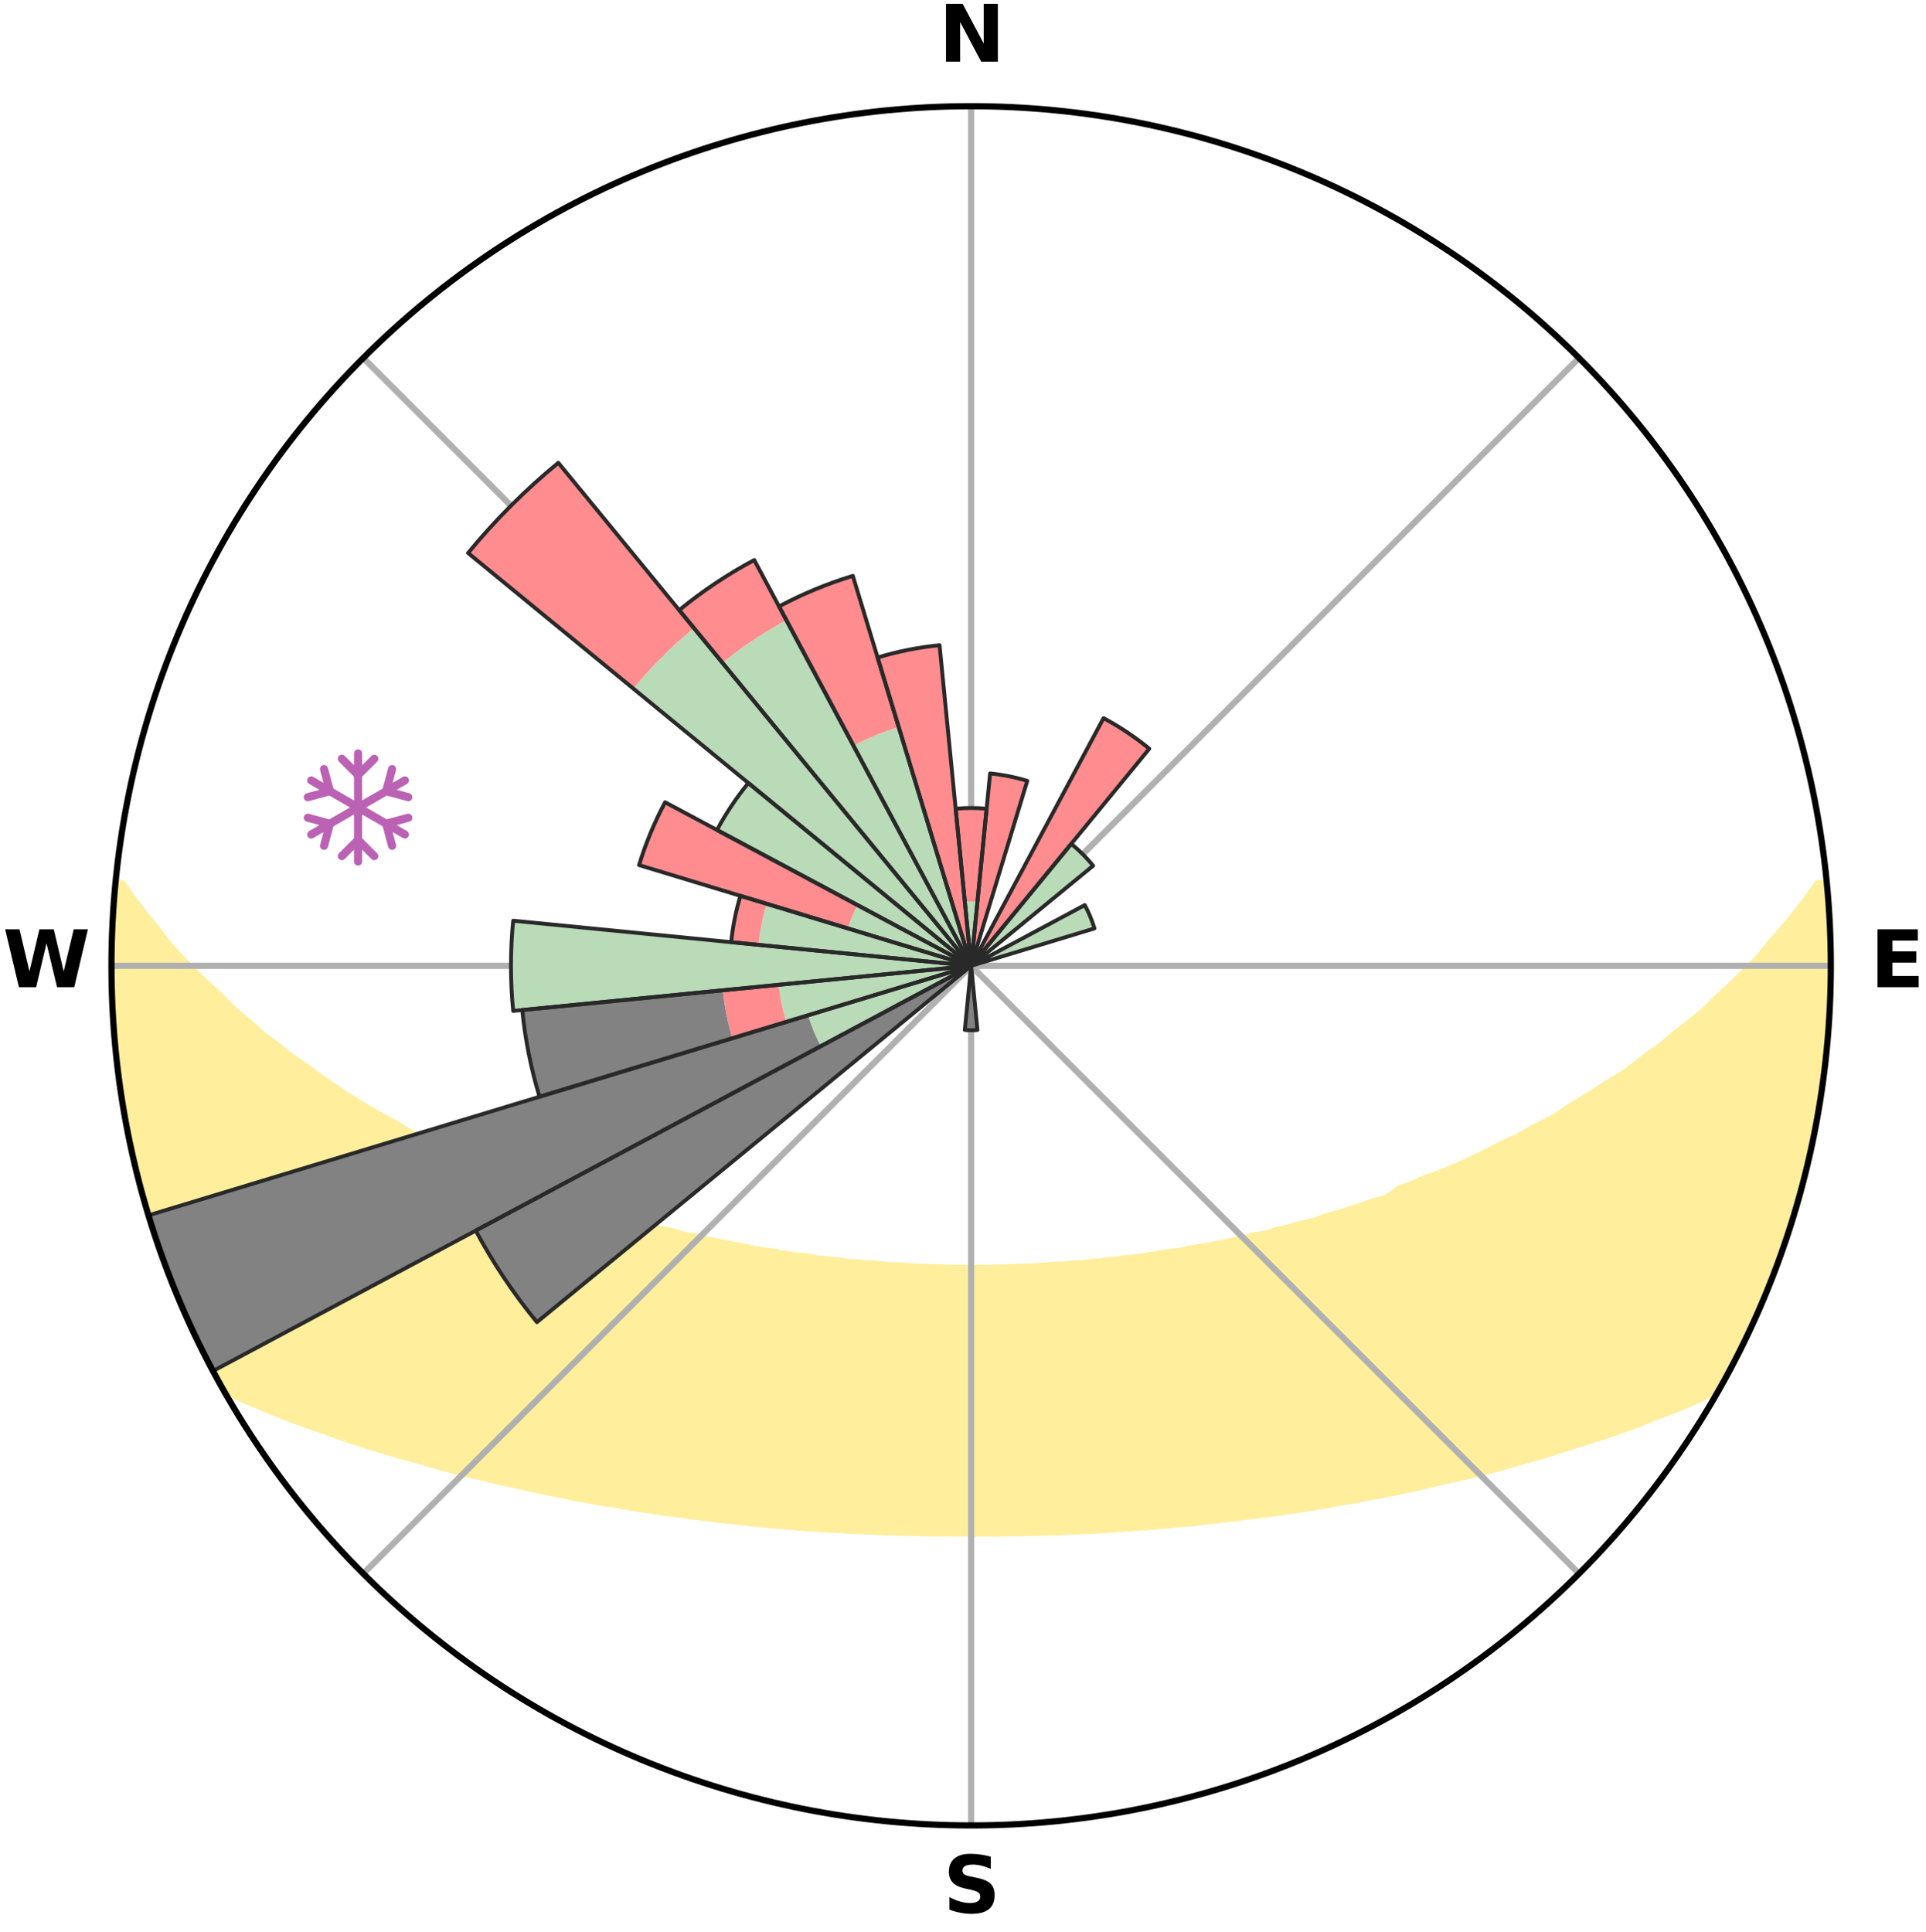 <?xml version="1.0" encoding="utf-8" standalone="no"?>
<!DOCTYPE svg PUBLIC "-//W3C//DTD SVG 1.1//EN"
  "http://www.w3.org/Graphics/SVG/1.1/DTD/svg11.dtd">
<svg xmlns:xlink="http://www.w3.org/1999/xlink" width="248.41pt" height="249.158pt" viewBox="0 0 248.41 249.158" xmlns="http://www.w3.org/2000/svg" version="1.1">
 <title>Ski Rose for シャトレーゼスキーバレー野辺山, Chateraise Ski Valley Nobeyama</title>
 <defs>
  <style type="text/css">*{stroke-linejoin: round; stroke-linecap: butt}</style>
 </defs>
 <g id="figure_1">
  <g id="patch_1">
   <path d="M 0 249.158 
L 248.41 249.158 
L 248.41 0 
L 0 0 
z
" style="fill: #ffffff"/>
  </g>
  <g id="axes_1">
   <g id="patch_2">
    <path d="M 236.135 124.579 
C 236.135 110.018 233.267 95.599 227.695 82.147 
C 222.122 68.695 213.955 56.471 203.659 46.175 
C 193.363 35.879 181.139 27.711 167.687 22.139 
C 154.235 16.567 139.815 13.699 125.255 13.699 
C 110.694 13.699 96.275 16.567 82.823 22.139 
C 69.371 27.711 57.147 35.879 46.851 46.175 
C 36.555 56.471 28.387 68.695 22.815 82.147 
C 17.243 95.599 14.375 110.018 14.375 124.579 
C 14.375 139.14 17.243 153.559 22.815 167.011 
C 28.387 180.463 36.555 192.687 46.851 202.983 
C 57.147 213.279 69.371 221.447 82.823 227.019 
C 96.275 232.591 110.694 235.459 125.255 235.459 
C 139.815 235.459 154.235 232.591 167.687 227.019 
C 181.139 221.447 193.363 213.279 203.659 202.983 
C 213.955 192.687 222.122 180.463 227.695 167.011 
C 233.267 153.559 236.135 139.14 236.135 124.579 
M 125.255 124.579 
C 125.255 124.579 125.255 124.579 125.255 124.579 
C 125.255 124.579 125.255 124.579 125.255 124.579 
C 125.255 124.579 125.255 124.579 125.255 124.579 
C 125.255 124.579 125.255 124.579 125.255 124.579 
C 125.255 124.579 125.255 124.579 125.255 124.579 
C 125.255 124.579 125.255 124.579 125.255 124.579 
C 125.255 124.579 125.255 124.579 125.255 124.579 
C 125.255 124.579 125.255 124.579 125.255 124.579 
C 125.255 124.579 125.255 124.579 125.255 124.579 
C 125.255 124.579 125.255 124.579 125.255 124.579 
C 125.255 124.579 125.255 124.579 125.255 124.579 
C 125.255 124.579 125.255 124.579 125.255 124.579 
C 125.255 124.579 125.255 124.579 125.255 124.579 
C 125.255 124.579 125.255 124.579 125.255 124.579 
C 125.255 124.579 125.255 124.579 125.255 124.579 
C 125.255 124.579 125.255 124.579 125.255 124.579 
z
" style="fill: #ffffff"/>
   </g>
   <g id="PolyCollection_1">
    <defs>
     <path id="mae15654dfa" d="M 235.534 -135.198 
L 234.441 -135.093 
L 232.998 -133.059 
L 231.462 -131.075 
L 229.861 -129.146 
L 228.209 -127.275 
L 226.762 -125.465 
L 225.031 -123.708 
L 223.268 -122.013 
L 221.474 -120.378 
L 219.901 -118.79 
L 218.055 -117.276 
L 216.188 -115.823 
L 214.546 -114.406 
L 212.642 -113.074 
L 210.965 -111.77 
L 209.274 -110.519 
L 207.329 -109.368 
L 205.615 -108.23 
L 203.891 -107.146 
L 202.16 -106.116 
L 200.657 -105.079 
L 198.915 -104.151 
L 197.171 -103.277 
L 195.653 -102.383 
L 193.908 -101.608 
L 192.388 -100.806 
L 190.868 -100.047 
L 189.349 -99.332 
L 187.832 -98.659 
L 186.32 -98.027 
L 184.813 -97.437 
L 183.313 -96.887 
L 182.021 -96.277 
L 180.535 -95.802 
L 179.638 -95.052 
L 178.513 -94.447 
L 177.052 -94.068 
L 175.785 -93.614 
L 174.527 -93.189 
L 173.276 -92.794 
L 172.036 -92.427 
L 170.805 -92.088 
L 169.747 -91.657 
L 168.536 -91.369 
L 167.337 -91.105 
L 166.3 -90.744 
L 165.125 -90.527 
L 164.104 -90.208 
L 163.09 -89.91 
L 161.952 -89.755 
L 160.957 -89.495 
L 159.971 -89.252 
L 158.993 -89.027 
L 158.024 -88.818 
L 157.064 -88.625 
L 156.115 -88.447 
L 155.175 -88.283 
L 154.246 -88.133 
L 153.327 -87.995 
L 152.506 -87.751 
L 151.605 -87.638 
L 150.715 -87.535 
L 149.835 -87.442 
L 149.039 -87.246 
L 148.178 -87.172 
L 147.392 -86.998 
L 146.55 -86.94 
L 145.775 -86.786 
L 144.951 -86.743 
L 144.188 -86.606 
L 143.382 -86.574 
L 142.63 -86.453 
L 141.881 -86.341 
L 141.1 -86.325 
L 140.363 -86.226 
L 139.629 -86.134 
L 138.871 -86.128 
L 138.147 -86.048 
L 137.427 -85.974 
L 136.71 -85.906 
L 135.979 -85.908 
L 135.271 -85.849 
L 134.566 -85.795 
L 133.864 -85.747 
L 133.164 -85.703 
L 132.467 -85.665 
L 131.766 -85.671 
L 131.075 -85.637 
L 130.386 -85.608 
L 129.698 -85.583 
L 129.012 -85.562 
L 128.327 -85.544 
L 127.643 -85.531 
L 126.96 -85.521 
L 126.278 -85.521 
L 125.596 -85.515 
L 124.914 -85.515 
L 124.232 -85.52 
L 123.55 -85.528 
L 122.867 -85.541 
L 122.184 -85.557 
L 121.499 -85.577 
L 120.814 -85.601 
L 120.127 -85.628 
L 119.433 -85.626 
L 118.742 -85.658 
L 118.048 -85.694 
L 117.352 -85.736 
L 116.654 -85.782 
L 115.953 -85.833 
L 115.234 -85.83 
L 114.525 -85.888 
L 113.813 -85.952 
L 113.098 -86.022 
L 112.379 -86.097 
L 111.63 -86.103 
L 110.902 -86.189 
L 110.169 -86.283 
L 109.398 -86.297 
L 108.655 -86.403 
L 107.909 -86.517 
L 107.113 -86.544 
L 106.356 -86.673 
L 105.542 -86.71 
L 104.773 -86.856 
L 104.001 -87.012 
L 103.161 -87.071 
L 102.31 -87.137 
L 101.52 -87.322 
L 100.651 -87.406 
L 99.849 -87.614 
L 98.962 -87.718 
L 98.063 -87.832 
L 97.154 -87.958 
L 96.33 -88.215 
L 95.404 -88.367 
L 94.467 -88.531 
L 93.52 -88.71 
L 92.564 -88.903 
L 91.598 -89.112 
L 90.623 -89.338 
L 89.64 -89.58 
L 88.518 -89.717 
L 87.514 -89.996 
L 86.503 -90.294 
L 85.342 -90.49 
L 84.313 -90.829 
L 83.127 -91.069 
L 82.084 -91.453 
L 80.876 -91.74 
L 79.656 -92.054 
L 78.593 -92.509 
L 77.355 -92.875 
L 76.108 -93.269 
L 74.853 -93.693 
L 73.589 -94.146 
L 72.131 -94.523 
L 70.852 -95.041 
L 69.568 -95.59 
L 68.081 -96.073 
L 66.585 -96.595 
L 65.287 -97.25 
L 63.779 -97.849 
L 62.266 -98.488 
L 60.749 -99.17 
L 59.23 -99.893 
L 57.709 -100.66 
L 55.966 -101.395 
L 54.445 -102.253 
L 52.699 -103.087 
L 51.184 -104.037 
L 49.443 -104.973 
L 47.706 -105.961 
L 45.974 -107.003 
L 44.25 -108.098 
L 42.536 -109.248 
L 40.832 -110.452 
L 39.143 -111.71 
L 37.224 -112.99 
L 35.565 -114.36 
L 33.68 -115.761 
L 32.061 -117.245 
L 30.218 -118.766 
L 28.647 -120.361 
L 26.857 -122.002 
L 25.096 -123.705 
L 23.369 -125.468 
L 21.681 -127.291 
L 20.28 -129.162 
L 18.686 -131.097 
L 17.162 -133.086 
L 15.738 -135.124 
L 14.908 -135.204 
L 14.908 -135.204 
L 14.774 -133.274 
L 14.709 -131.34 
L 14.496 -129.415 
L 14.462 -127.48 
L 14.495 -125.546 
L 14.56 -123.613 
L 14.441 -121.677 
L 14.568 -119.746 
L 14.727 -117.819 
L 14.726 -115.88 
L 14.919 -113.955 
L 15.167 -112.036 
L 15.444 -110.122 
L 15.749 -108.213 
L 15.899 -106.279 
L 16.247 -104.376 
L 16.636 -102.48 
L 17.053 -100.591 
L 17.498 -98.709 
L 17.974 -96.834 
L 18.473 -94.966 
L 18.995 -93.104 
L 19.55 -91.25 
L 20.125 -89.403 
L 20.736 -87.567 
L 21.556 -85.808 
L 22.215 -83.99 
L 22.906 -82.185 
L 23.634 -80.393 
L 24.396 -78.615 
L 25.207 -76.859 
L 26.059 -75.122 
L 26.968 -73.414 
L 27.813 -71.672 
L 28.766 -69.988 
L 30.805 -68.944 
L 32.978 -68.032 
L 35.091 -67.139 
L 37.21 -66.303 
L 39.33 -65.525 
L 41.441 -64.795 
L 43.462 -64.056 
L 45.475 -63.362 
L 47.476 -62.711 
L 49.464 -62.102 
L 51.438 -61.534 
L 53.396 -61.004 
L 55.271 -60.451 
L 57.129 -59.93 
L 58.976 -59.447 
L 60.804 -58.993 
L 62.618 -58.574 
L 64.357 -58.121 
L 66.136 -57.758 
L 67.846 -57.362 
L 69.541 -56.993 
L 71.221 -56.649 
L 72.885 -56.33 
L 74.491 -55.975 
L 76.125 -55.702 
L 77.701 -55.388 
L 79.305 -55.156 
L 80.856 -54.887 
L 82.392 -54.633 
L 83.917 -54.401 
L 85.426 -54.183 
L 86.925 -53.984 
L 88.408 -53.797 
L 89.853 -53.575 
L 91.314 -53.42 
L 92.738 -53.228 
L 94.172 -53.094 
L 95.576 -52.928 
L 96.97 -52.774 
L 98.355 -52.633 
L 99.731 -52.503 
L 101.099 -52.384 
L 102.457 -52.274 
L 103.808 -52.175 
L 105.15 -52.084 
L 106.485 -52.001 
L 107.812 -51.926 
L 109.133 -51.858 
L 110.443 -51.774 
L 111.752 -51.722 
L 113.055 -51.675 
L 114.35 -51.612 
L 115.644 -51.579 
L 116.934 -51.55 
L 118.22 -51.515 
L 119.503 -51.497 
L 120.783 -51.473 
L 122.063 -51.466 
L 123.34 -51.46 
L 124.617 -51.463 
L 125.893 -51.462 
L 127.17 -51.461 
L 128.447 -51.463 
L 129.726 -51.48 
L 131.007 -51.493 
L 132.29 -51.52 
L 133.576 -51.544 
L 134.866 -51.572 
L 136.158 -51.626 
L 137.456 -51.666 
L 138.756 -51.734 
L 140.064 -51.787 
L 141.379 -51.848 
L 142.7 -51.915 
L 144.019 -52.022 
L 145.354 -52.105 
L 146.695 -52.198 
L 148.045 -52.298 
L 149.403 -52.409 
L 150.769 -52.529 
L 152.144 -52.66 
L 153.546 -52.757 
L 154.941 -52.91 
L 156.345 -53.076 
L 157.759 -53.254 
L 159.205 -53.4 
L 160.64 -53.607 
L 162.112 -53.776 
L 163.596 -53.963 
L 165.095 -54.161 
L 166.606 -54.379 
L 168.131 -54.611 
L 169.668 -54.864 
L 171.22 -55.133 
L 172.783 -55.425 
L 174.402 -55.678 
L 175.993 -56.01 
L 177.643 -56.306 
L 179.308 -56.625 
L 180.989 -56.968 
L 182.685 -57.337 
L 184.395 -57.733 
L 186.119 -58.157 
L 187.915 -58.549 
L 189.73 -58.968 
L 191.56 -59.421 
L 193.406 -59.906 
L 195.266 -60.426 
L 197.141 -60.98 
L 199.1 -61.509 
L 201 -62.14 
L 202.987 -62.748 
L 204.987 -63.399 
L 207.079 -64.033 
L 209.101 -64.772 
L 211.213 -65.501 
L 213.248 -66.338 
L 215.368 -67.171 
L 217.566 -68.011 
L 219.653 -68.974 
L 221.696 -70.015 
L 222.698 -71.672 
L 223.601 -73.383 
L 224.447 -75.124 
L 225.298 -76.861 
L 226.149 -78.599 
L 226.938 -80.366 
L 227.666 -82.159 
L 228.349 -83.969 
L 229.08 -85.76 
L 229.658 -87.608 
L 230.313 -89.427 
L 230.919 -91.263 
L 231.475 -93.115 
L 231.983 -94.981 
L 232.587 -96.821 
L 233.022 -98.706 
L 233.379 -100.608 
L 233.896 -102.476 
L 234.255 -104.377 
L 234.529 -106.293 
L 234.91 -108.191 
L 235.175 -110.108 
L 235.334 -112.037 
L 235.59 -113.955 
L 235.72 -115.885 
L 235.894 -117.812 
L 236.029 -119.743 
L 236.005 -121.679 
L 236.068 -123.612 
L 236.094 -125.546 
L 236.086 -127.481 
L 235.948 -129.412 
L 235.872 -131.345 
L 235.764 -133.276 
L 235.534 -135.198 
z
" style="stroke: #ffee9c"/>
    </defs>
    <g clip-path="url(#pc12c4d3b30)">
     <use xlink:href="#mae15654dfa" x="0" y="249.158" style="fill: #ffee9c; stroke: #ffee9c"/>
    </g>
   </g>
   <g id="matplotlib.axis_1">
    <g id="xtick_1">
     <g id="line2d_1">
      <path d="M 125.255 124.579 
L 125.255 13.699 
" clip-path="url(#pc12c4d3b30)" style="fill: none; stroke: #b0b0b0; stroke-width: 0.8; stroke-linecap: square"/>
     </g>
     <g id="text_1">
      <!-- N -->
      <g transform="translate(121.07 7.958) scale(0.1 -0.1)">
       <defs>
        <path id="DejaVuSans-Bold-4e" d="M 588 4666 
L 1931 4666 
L 3628 1466 
L 3628 4666 
L 4769 4666 
L 4769 0 
L 3425 0 
L 1728 3200 
L 1728 0 
L 588 0 
L 588 4666 
z
" transform="scale(0.016)"/>
       </defs>
       <use xlink:href="#DejaVuSans-Bold-4e"/>
      </g>
     </g>
    </g>
    <g id="xtick_2">
     <g id="line2d_2">
      <path d="M 125.255 124.579 
L 203.659 46.175 
" clip-path="url(#pc12c4d3b30)" style="fill: none; stroke: #b0b0b0; stroke-width: 0.8; stroke-linecap: square"/>
     </g>
    </g>
    <g id="xtick_3">
     <g id="line2d_3">
      <path d="M 125.255 124.579 
L 236.135 124.579 
" clip-path="url(#pc12c4d3b30)" style="fill: none; stroke: #b0b0b0; stroke-width: 0.8; stroke-linecap: square"/>
     </g>
     <g id="text_2">
      <!-- E -->
      <g transform="translate(241.219 127.338) scale(0.1 -0.1)">
       <defs>
        <path id="DejaVuSans-Bold-45" d="M 588 4666 
L 3834 4666 
L 3834 3756 
L 1791 3756 
L 1791 2888 
L 3713 2888 
L 3713 1978 
L 1791 1978 
L 1791 909 
L 3903 909 
L 3903 0 
L 588 0 
L 588 4666 
z
" transform="scale(0.016)"/>
       </defs>
       <use xlink:href="#DejaVuSans-Bold-45"/>
      </g>
     </g>
    </g>
    <g id="xtick_4">
     <g id="line2d_4">
      <path d="M 125.255 124.579 
L 203.659 202.983 
" clip-path="url(#pc12c4d3b30)" style="fill: none; stroke: #b0b0b0; stroke-width: 0.8; stroke-linecap: square"/>
     </g>
    </g>
    <g id="xtick_5">
     <g id="line2d_5">
      <path d="M 125.255 124.579 
L 125.255 235.459 
" clip-path="url(#pc12c4d3b30)" style="fill: none; stroke: #b0b0b0; stroke-width: 0.8; stroke-linecap: square"/>
     </g>
     <g id="text_3">
      <!-- S -->
      <g transform="translate(121.654 246.718) scale(0.1 -0.1)">
       <defs>
        <path id="DejaVuSans-Bold-53" d="M 3834 4519 
L 3834 3531 
Q 3450 3703 3084 3790 
Q 2719 3878 2394 3878 
Q 1963 3878 1756 3759 
Q 1550 3641 1550 3391 
Q 1550 3203 1689 3098 
Q 1828 2994 2194 2919 
L 2706 2816 
Q 3484 2659 3812 2340 
Q 4141 2022 4141 1434 
Q 4141 663 3683 286 
Q 3225 -91 2284 -91 
Q 1841 -91 1394 -6 
Q 947 78 500 244 
L 500 1259 
Q 947 1022 1364 901 
Q 1781 781 2169 781 
Q 2563 781 2772 912 
Q 2981 1044 2981 1288 
Q 2981 1506 2839 1625 
Q 2697 1744 2272 1838 
L 1806 1941 
Q 1106 2091 782 2419 
Q 459 2747 459 3303 
Q 459 4000 909 4375 
Q 1359 4750 2203 4750 
Q 2588 4750 2994 4692 
Q 3400 4634 3834 4519 
z
" transform="scale(0.016)"/>
       </defs>
       <use xlink:href="#DejaVuSans-Bold-53"/>
      </g>
     </g>
    </g>
    <g id="xtick_6">
     <g id="line2d_6">
      <path d="M 125.255 124.579 
L 46.851 202.983 
" clip-path="url(#pc12c4d3b30)" style="fill: none; stroke: #b0b0b0; stroke-width: 0.8; stroke-linecap: square"/>
     </g>
    </g>
    <g id="xtick_7">
     <g id="line2d_7">
      <path d="M 125.255 124.579 
L 14.375 124.579 
" clip-path="url(#pc12c4d3b30)" style="fill: none; stroke: #b0b0b0; stroke-width: 0.8; stroke-linecap: square"/>
     </g>
     <g id="text_4">
      <!-- W -->
      <g transform="translate(0.36 127.338) scale(0.1 -0.1)">
       <defs>
        <path id="DejaVuSans-Bold-57" d="M 191 4666 
L 1344 4666 
L 2150 1275 
L 2950 4666 
L 4109 4666 
L 4909 1275 
L 5716 4666 
L 6859 4666 
L 5759 0 
L 4372 0 
L 3525 3547 
L 2688 0 
L 1300 0 
L 191 4666 
z
" transform="scale(0.016)"/>
       </defs>
       <use xlink:href="#DejaVuSans-Bold-57"/>
      </g>
     </g>
    </g>
    <g id="xtick_8">
     <g id="line2d_8">
      <path d="M 125.255 124.579 
L 46.851 46.175 
" clip-path="url(#pc12c4d3b30)" style="fill: none; stroke: #b0b0b0; stroke-width: 0.8; stroke-linecap: square"/>
     </g>
    </g>
   </g>
   <g id="matplotlib.axis_2"/>
   <g id="patch_3">
    <path d="M 125.255 124.579 
C 125.255 124.579 125.255 124.579 125.255 124.579 
C 125.255 124.579 125.255 124.579 125.255 124.579 
L 125.255 124.579 
C 125.255 124.579 125.255 124.579 125.255 124.579 
C 125.255 124.579 125.255 124.579 125.255 124.579 
z
" clip-path="url(#pc12c4d3b30)" style="fill: #d9d9d9"/>
   </g>
   <g id="patch_4">
    <path d="M 125.255 124.579 
C 125.255 124.579 125.255 124.579 125.255 124.579 
C 125.255 124.579 125.255 124.579 125.255 124.579 
L 125.255 124.579 
C 125.255 124.579 125.255 124.579 125.255 124.579 
C 125.255 124.579 125.255 124.579 125.255 124.579 
z
" clip-path="url(#pc12c4d3b30)" style="fill: #d9d9d9"/>
   </g>
   <g id="patch_5">
    <path d="M 125.255 124.579 
C 125.255 124.579 125.255 124.579 125.255 124.579 
C 125.255 124.579 125.255 124.579 125.255 124.579 
L 125.255 124.579 
C 125.255 124.579 125.255 124.579 125.255 124.579 
C 125.255 124.579 125.255 124.579 125.255 124.579 
z
" clip-path="url(#pc12c4d3b30)" style="fill: #d9d9d9"/>
   </g>
   <g id="patch_6">
    <path d="M 125.255 124.579 
C 125.255 124.579 125.255 124.579 125.255 124.579 
C 125.255 124.579 125.255 124.579 125.255 124.579 
L 125.255 124.579 
C 125.255 124.579 125.255 124.579 125.255 124.579 
C 125.255 124.579 125.255 124.579 125.255 124.579 
z
" clip-path="url(#pc12c4d3b30)" style="fill: #d9d9d9"/>
   </g>
   <g id="patch_7">
    <path d="M 125.255 124.579 
C 125.255 124.579 125.255 124.579 125.255 124.579 
C 125.255 124.579 125.255 124.579 125.255 124.579 
L 125.255 124.579 
C 125.255 124.579 125.255 124.579 125.255 124.579 
C 125.255 124.579 125.255 124.579 125.255 124.579 
z
" clip-path="url(#pc12c4d3b30)" style="fill: #d9d9d9"/>
   </g>
   <g id="patch_8">
    <path d="M 125.255 124.579 
C 125.255 124.579 125.255 124.579 125.255 124.579 
C 125.255 124.579 125.255 124.579 125.255 124.579 
L 125.255 124.579 
C 125.255 124.579 125.255 124.579 125.255 124.579 
C 125.255 124.579 125.255 124.579 125.255 124.579 
z
" clip-path="url(#pc12c4d3b30)" style="fill: #d9d9d9"/>
   </g>
   <g id="patch_9">
    <path d="M 125.255 124.579 
C 125.255 124.579 125.255 124.579 125.255 124.579 
C 125.255 124.579 125.255 124.579 125.255 124.579 
L 125.255 124.579 
C 125.255 124.579 125.255 124.579 125.255 124.579 
C 125.255 124.579 125.255 124.579 125.255 124.579 
z
" clip-path="url(#pc12c4d3b30)" style="fill: #d9d9d9"/>
   </g>
   <g id="patch_10">
    <path d="M 125.255 124.579 
C 125.255 124.579 125.255 124.579 125.255 124.579 
C 125.255 124.579 125.255 124.579 125.255 124.579 
L 125.255 124.579 
C 125.255 124.579 125.255 124.579 125.255 124.579 
C 125.255 124.579 125.255 124.579 125.255 124.579 
z
" clip-path="url(#pc12c4d3b30)" style="fill: #d9d9d9"/>
   </g>
   <g id="patch_11">
    <path d="M 125.255 124.579 
C 125.255 124.579 125.255 124.579 125.255 124.579 
C 125.255 124.579 125.255 124.579 125.255 124.579 
L 125.255 124.579 
C 125.255 124.579 125.255 124.579 125.255 124.579 
C 125.255 124.579 125.255 124.579 125.255 124.579 
z
" clip-path="url(#pc12c4d3b30)" style="fill: #d9d9d9"/>
   </g>
   <g id="patch_12">
    <path d="M 125.255 124.579 
C 125.255 124.579 125.255 124.579 125.255 124.579 
C 125.255 124.579 125.255 124.579 125.255 124.579 
L 125.255 124.579 
C 125.255 124.579 125.255 124.579 125.255 124.579 
C 125.255 124.579 125.255 124.579 125.255 124.579 
z
" clip-path="url(#pc12c4d3b30)" style="fill: #d9d9d9"/>
   </g>
   <g id="patch_13">
    <path d="M 125.255 124.579 
C 125.255 124.579 125.255 124.579 125.255 124.579 
C 125.255 124.579 125.255 124.579 125.255 124.579 
L 125.255 124.579 
C 125.255 124.579 125.255 124.579 125.255 124.579 
C 125.255 124.579 125.255 124.579 125.255 124.579 
z
" clip-path="url(#pc12c4d3b30)" style="fill: #d9d9d9"/>
   </g>
   <g id="patch_14">
    <path d="M 125.255 124.579 
C 125.255 124.579 125.255 124.579 125.255 124.579 
C 125.255 124.579 125.255 124.579 125.255 124.579 
L 125.255 124.579 
C 125.255 124.579 125.255 124.579 125.255 124.579 
C 125.255 124.579 125.255 124.579 125.255 124.579 
z
" clip-path="url(#pc12c4d3b30)" style="fill: #d9d9d9"/>
   </g>
   <g id="patch_15">
    <path d="M 125.255 124.579 
C 125.255 124.579 125.255 124.579 125.255 124.579 
C 125.255 124.579 125.255 124.579 125.255 124.579 
L 125.255 124.579 
C 125.255 124.579 125.255 124.579 125.255 124.579 
C 125.255 124.579 125.255 124.579 125.255 124.579 
z
" clip-path="url(#pc12c4d3b30)" style="fill: #d9d9d9"/>
   </g>
   <g id="patch_16">
    <path d="M 125.255 124.579 
C 125.255 124.579 125.255 124.579 125.255 124.579 
C 125.255 124.579 125.255 124.579 125.255 124.579 
L 125.255 124.579 
C 125.255 124.579 125.255 124.579 125.255 124.579 
C 125.255 124.579 125.255 124.579 125.255 124.579 
z
" clip-path="url(#pc12c4d3b30)" style="fill: #d9d9d9"/>
   </g>
   <g id="patch_17">
    <path d="M 125.255 124.579 
C 125.255 124.579 125.255 124.579 125.255 124.579 
C 125.255 124.579 125.255 124.579 125.255 124.579 
L 125.255 124.579 
C 125.255 124.579 125.255 124.579 125.255 124.579 
C 125.255 124.579 125.255 124.579 125.255 124.579 
z
" clip-path="url(#pc12c4d3b30)" style="fill: #d9d9d9"/>
   </g>
   <g id="patch_18">
    <path d="M 125.255 124.579 
C 125.255 124.579 125.255 124.579 125.255 124.579 
C 125.255 124.579 125.255 124.579 125.255 124.579 
L 125.255 124.579 
C 125.255 124.579 125.255 124.579 125.255 124.579 
C 125.255 124.579 125.255 124.579 125.255 124.579 
z
" clip-path="url(#pc12c4d3b30)" style="fill: #d9d9d9"/>
   </g>
   <g id="patch_19">
    <path d="M 125.255 124.579 
C 125.255 124.579 125.255 124.579 125.255 124.579 
C 125.255 124.579 125.255 124.579 125.255 124.579 
L 125.255 124.579 
C 125.255 124.579 125.255 124.579 125.255 124.579 
C 125.255 124.579 125.255 124.579 125.255 124.579 
z
" clip-path="url(#pc12c4d3b30)" style="fill: #d9d9d9"/>
   </g>
   <g id="patch_20">
    <path d="M 125.255 124.579 
C 125.255 124.579 125.255 124.579 125.255 124.579 
C 125.255 124.579 125.255 124.579 125.255 124.579 
L 125.255 124.579 
C 125.255 124.579 125.255 124.579 125.255 124.579 
C 125.255 124.579 125.255 124.579 125.255 124.579 
z
" clip-path="url(#pc12c4d3b30)" style="fill: #d9d9d9"/>
   </g>
   <g id="patch_21">
    <path d="M 125.255 124.579 
C 125.255 124.579 125.255 124.579 125.255 124.579 
C 125.255 124.579 125.255 124.579 125.255 124.579 
L 125.255 124.579 
C 125.255 124.579 125.255 124.579 125.255 124.579 
C 125.255 124.579 125.255 124.579 125.255 124.579 
z
" clip-path="url(#pc12c4d3b30)" style="fill: #d9d9d9"/>
   </g>
   <g id="patch_22">
    <path d="M 125.255 124.579 
C 125.255 124.579 125.255 124.579 125.255 124.579 
C 125.255 124.579 125.255 124.579 125.255 124.579 
L 125.255 124.579 
C 125.255 124.579 125.255 124.579 125.255 124.579 
C 125.255 124.579 125.255 124.579 125.255 124.579 
z
" clip-path="url(#pc12c4d3b30)" style="fill: #d9d9d9"/>
   </g>
   <g id="patch_23">
    <path d="M 125.255 124.579 
C 125.255 124.579 125.255 124.579 125.255 124.579 
C 125.255 124.579 125.255 124.579 125.255 124.579 
L 125.255 124.579 
C 125.255 124.579 125.255 124.579 125.255 124.579 
C 125.255 124.579 125.255 124.579 125.255 124.579 
z
" clip-path="url(#pc12c4d3b30)" style="fill: #d9d9d9"/>
   </g>
   <g id="patch_24">
    <path d="M 125.255 124.579 
C 125.255 124.579 125.255 124.579 125.255 124.579 
C 125.255 124.579 125.255 124.579 125.255 124.579 
L 125.255 124.579 
C 125.255 124.579 125.255 124.579 125.255 124.579 
C 125.255 124.579 125.255 124.579 125.255 124.579 
z
" clip-path="url(#pc12c4d3b30)" style="fill: #d9d9d9"/>
   </g>
   <g id="patch_25">
    <path d="M 125.255 124.579 
C 125.255 124.579 125.255 124.579 125.255 124.579 
C 125.255 124.579 125.255 124.579 125.255 124.579 
L 125.255 124.579 
C 125.255 124.579 125.255 124.579 125.255 124.579 
C 125.255 124.579 125.255 124.579 125.255 124.579 
z
" clip-path="url(#pc12c4d3b30)" style="fill: #d9d9d9"/>
   </g>
   <g id="patch_26">
    <path d="M 125.255 124.579 
C 125.255 124.579 125.255 124.579 125.255 124.579 
C 125.255 124.579 125.255 124.579 125.255 124.579 
L 125.255 124.579 
C 125.255 124.579 125.255 124.579 125.255 124.579 
C 125.255 124.579 125.255 124.579 125.255 124.579 
z
" clip-path="url(#pc12c4d3b30)" style="fill: #d9d9d9"/>
   </g>
   <g id="patch_27">
    <path d="M 125.255 124.579 
C 125.255 124.579 125.255 124.579 125.255 124.579 
C 125.255 124.579 125.255 124.579 125.255 124.579 
L 125.255 124.579 
C 125.255 124.579 125.255 124.579 125.255 124.579 
C 125.255 124.579 125.255 124.579 125.255 124.579 
z
" clip-path="url(#pc12c4d3b30)" style="fill: #d9d9d9"/>
   </g>
   <g id="patch_28">
    <path d="M 125.255 124.579 
C 125.255 124.579 125.255 124.579 125.255 124.579 
C 125.255 124.579 125.255 124.579 125.255 124.579 
L 125.255 124.579 
C 125.255 124.579 125.255 124.579 125.255 124.579 
C 125.255 124.579 125.255 124.579 125.255 124.579 
z
" clip-path="url(#pc12c4d3b30)" style="fill: #d9d9d9"/>
   </g>
   <g id="patch_29">
    <path d="M 125.255 124.579 
C 125.255 124.579 125.255 124.579 125.255 124.579 
C 125.255 124.579 125.255 124.579 125.255 124.579 
L 125.255 124.579 
C 125.255 124.579 125.255 124.579 125.255 124.579 
C 125.255 124.579 125.255 124.579 125.255 124.579 
z
" clip-path="url(#pc12c4d3b30)" style="fill: #d9d9d9"/>
   </g>
   <g id="patch_30">
    <path d="M 125.255 124.579 
C 125.255 124.579 125.255 124.579 125.255 124.579 
C 125.255 124.579 125.255 124.579 125.255 124.579 
L 125.255 124.579 
C 125.255 124.579 125.255 124.579 125.255 124.579 
C 125.255 124.579 125.255 124.579 125.255 124.579 
z
" clip-path="url(#pc12c4d3b30)" style="fill: #d9d9d9"/>
   </g>
   <g id="patch_31">
    <path d="M 125.255 124.579 
C 125.255 124.579 125.255 124.579 125.255 124.579 
C 125.255 124.579 125.255 124.579 125.255 124.579 
L 125.255 124.579 
C 125.255 124.579 125.255 124.579 125.255 124.579 
C 125.255 124.579 125.255 124.579 125.255 124.579 
z
" clip-path="url(#pc12c4d3b30)" style="fill: #d9d9d9"/>
   </g>
   <g id="patch_32">
    <path d="M 125.255 124.579 
C 125.255 124.579 125.255 124.579 125.255 124.579 
C 125.255 124.579 125.255 124.579 125.255 124.579 
L 125.255 124.579 
C 125.255 124.579 125.255 124.579 125.255 124.579 
C 125.255 124.579 125.255 124.579 125.255 124.579 
z
" clip-path="url(#pc12c4d3b30)" style="fill: #d9d9d9"/>
   </g>
   <g id="patch_33">
    <path d="M 125.255 124.579 
C 125.255 124.579 125.255 124.579 125.255 124.579 
C 125.255 124.579 125.255 124.579 125.255 124.579 
L 125.255 124.579 
C 125.255 124.579 125.255 124.579 125.255 124.579 
C 125.255 124.579 125.255 124.579 125.255 124.579 
z
" clip-path="url(#pc12c4d3b30)" style="fill: #d9d9d9"/>
   </g>
   <g id="patch_34">
    <path d="M 125.255 124.579 
C 125.255 124.579 125.255 124.579 125.255 124.579 
C 125.255 124.579 125.255 124.579 125.255 124.579 
L 125.255 124.579 
C 125.255 124.579 125.255 124.579 125.255 124.579 
C 125.255 124.579 125.255 124.579 125.255 124.579 
z
" clip-path="url(#pc12c4d3b30)" style="fill: #d9d9d9"/>
   </g>
   <g id="patch_35">
    <path d="M 125.255 124.579 
C 125.255 124.579 125.255 124.579 125.255 124.579 
C 125.255 124.579 125.255 124.579 125.255 124.579 
L 126.069 116.308 
C 125.799 116.282 125.527 116.268 125.255 116.268 
C 124.983 116.268 124.711 116.282 124.44 116.308 
z
" clip-path="url(#pc12c4d3b30)" style="fill: #badbb8"/>
   </g>
   <g id="patch_36">
    <path d="M 125.255 124.579 
C 125.255 124.579 125.255 124.579 125.255 124.579 
C 125.255 124.579 125.255 124.579 125.255 124.579 
L 125.255 124.579 
C 125.255 124.579 125.255 124.579 125.255 124.579 
C 125.255 124.579 125.255 124.579 125.255 124.579 
z
" clip-path="url(#pc12c4d3b30)" style="fill: #badbb8"/>
   </g>
   <g id="patch_37">
    <path d="M 125.255 124.579 
C 125.255 124.579 125.255 124.579 125.255 124.579 
C 125.255 124.579 125.255 124.579 125.255 124.579 
L 125.255 124.579 
C 125.255 124.579 125.255 124.579 125.255 124.579 
C 125.255 124.579 125.255 124.579 125.255 124.579 
z
" clip-path="url(#pc12c4d3b30)" style="fill: #badbb8"/>
   </g>
   <g id="patch_38">
    <path d="M 125.255 124.579 
C 125.255 124.579 125.255 124.579 125.255 124.579 
C 125.255 124.579 125.255 124.579 125.255 124.579 
L 125.255 124.579 
C 125.255 124.579 125.255 124.579 125.255 124.579 
C 125.255 124.579 125.255 124.579 125.255 124.579 
z
" clip-path="url(#pc12c4d3b30)" style="fill: #badbb8"/>
   </g>
   <g id="patch_39">
    <path d="M 125.255 124.579 
C 125.255 124.579 125.255 124.579 125.255 124.579 
C 125.255 124.579 125.255 124.579 125.255 124.579 
L 140.991 111.665 
C 140.568 111.149 140.121 110.655 139.65 110.184 
C 139.178 109.713 138.684 109.265 138.169 108.843 
z
" clip-path="url(#pc12c4d3b30)" style="fill: #badbb8"/>
   </g>
   <g id="patch_40">
    <path d="M 125.255 124.579 
C 125.255 124.579 125.255 124.579 125.255 124.579 
C 125.255 124.579 125.255 124.579 125.255 124.579 
L 125.255 124.579 
C 125.255 124.579 125.255 124.579 125.255 124.579 
C 125.255 124.579 125.255 124.579 125.255 124.579 
z
" clip-path="url(#pc12c4d3b30)" style="fill: #badbb8"/>
   </g>
   <g id="patch_41">
    <path d="M 125.255 124.579 
C 125.255 124.579 125.255 124.579 125.255 124.579 
C 125.255 124.579 125.255 124.579 125.255 124.579 
L 141.161 119.754 
C 141.003 119.233 140.819 118.721 140.611 118.218 
C 140.403 117.716 140.17 117.223 139.914 116.744 
z
" clip-path="url(#pc12c4d3b30)" style="fill: #badbb8"/>
   </g>
   <g id="patch_42">
    <path d="M 125.255 124.579 
C 125.255 124.579 125.255 124.579 125.255 124.579 
C 125.255 124.579 125.255 124.579 125.255 124.579 
L 125.255 124.579 
C 125.255 124.579 125.255 124.579 125.255 124.579 
C 125.255 124.579 125.255 124.579 125.255 124.579 
z
" clip-path="url(#pc12c4d3b30)" style="fill: #badbb8"/>
   </g>
   <g id="patch_43">
    <path d="M 125.255 124.579 
C 125.255 124.579 125.255 124.579 125.255 124.579 
C 125.255 124.579 125.255 124.579 125.255 124.579 
L 125.255 124.579 
C 125.255 124.579 125.255 124.579 125.255 124.579 
C 125.255 124.579 125.255 124.579 125.255 124.579 
z
" clip-path="url(#pc12c4d3b30)" style="fill: #badbb8"/>
   </g>
   <g id="patch_44">
    <path d="M 125.255 124.579 
C 125.255 124.579 125.255 124.579 125.255 124.579 
C 125.255 124.579 125.255 124.579 125.255 124.579 
L 125.255 124.579 
C 125.255 124.579 125.255 124.579 125.255 124.579 
C 125.255 124.579 125.255 124.579 125.255 124.579 
z
" clip-path="url(#pc12c4d3b30)" style="fill: #badbb8"/>
   </g>
   <g id="patch_45">
    <path d="M 125.255 124.579 
C 125.255 124.579 125.255 124.579 125.255 124.579 
C 125.255 124.579 125.255 124.579 125.255 124.579 
L 125.255 124.579 
C 125.255 124.579 125.255 124.579 125.255 124.579 
C 125.255 124.579 125.255 124.579 125.255 124.579 
z
" clip-path="url(#pc12c4d3b30)" style="fill: #badbb8"/>
   </g>
   <g id="patch_46">
    <path d="M 125.255 124.579 
C 125.255 124.579 125.255 124.579 125.255 124.579 
C 125.255 124.579 125.255 124.579 125.255 124.579 
L 125.255 124.579 
C 125.255 124.579 125.255 124.579 125.255 124.579 
C 125.255 124.579 125.255 124.579 125.255 124.579 
z
" clip-path="url(#pc12c4d3b30)" style="fill: #badbb8"/>
   </g>
   <g id="patch_47">
    <path d="M 125.255 124.579 
C 125.255 124.579 125.255 124.579 125.255 124.579 
C 125.255 124.579 125.255 124.579 125.255 124.579 
L 125.255 124.579 
C 125.255 124.579 125.255 124.579 125.255 124.579 
C 125.255 124.579 125.255 124.579 125.255 124.579 
z
" clip-path="url(#pc12c4d3b30)" style="fill: #badbb8"/>
   </g>
   <g id="patch_48">
    <path d="M 125.255 124.579 
C 125.255 124.579 125.255 124.579 125.255 124.579 
C 125.255 124.579 125.255 124.579 125.255 124.579 
L 125.255 124.579 
C 125.255 124.579 125.255 124.579 125.255 124.579 
C 125.255 124.579 125.255 124.579 125.255 124.579 
z
" clip-path="url(#pc12c4d3b30)" style="fill: #badbb8"/>
   </g>
   <g id="patch_49">
    <path d="M 125.255 124.579 
C 125.255 124.579 125.255 124.579 125.255 124.579 
C 125.255 124.579 125.255 124.579 125.255 124.579 
L 125.255 124.579 
C 125.255 124.579 125.255 124.579 125.255 124.579 
C 125.255 124.579 125.255 124.579 125.255 124.579 
z
" clip-path="url(#pc12c4d3b30)" style="fill: #badbb8"/>
   </g>
   <g id="patch_50">
    <path d="M 125.255 124.579 
C 125.255 124.579 125.255 124.579 125.255 124.579 
C 125.255 124.579 125.255 124.579 125.255 124.579 
L 125.255 124.579 
C 125.255 124.579 125.255 124.579 125.255 124.579 
C 125.255 124.579 125.255 124.579 125.255 124.579 
z
" clip-path="url(#pc12c4d3b30)" style="fill: #badbb8"/>
   </g>
   <g id="patch_51">
    <path d="M 125.255 124.579 
C 125.255 124.579 125.255 124.579 125.255 124.579 
C 125.255 124.579 125.255 124.579 125.255 124.579 
L 125.255 124.579 
C 125.255 124.579 125.255 124.579 125.255 124.579 
C 125.255 124.579 125.255 124.579 125.255 124.579 
z
" clip-path="url(#pc12c4d3b30)" style="fill: #badbb8"/>
   </g>
   <g id="patch_52">
    <path d="M 125.255 124.579 
C 125.255 124.579 125.255 124.579 125.255 124.579 
C 125.255 124.579 125.255 124.579 125.255 124.579 
L 125.255 124.579 
C 125.255 124.579 125.255 124.579 125.255 124.579 
C 125.255 124.579 125.255 124.579 125.255 124.579 
z
" clip-path="url(#pc12c4d3b30)" style="fill: #badbb8"/>
   </g>
   <g id="patch_53">
    <path d="M 125.255 124.579 
C 125.255 124.579 125.255 124.579 125.255 124.579 
C 125.255 124.579 125.255 124.579 125.255 124.579 
L 125.255 124.579 
C 125.255 124.579 125.255 124.579 125.255 124.579 
C 125.255 124.579 125.255 124.579 125.255 124.579 
z
" clip-path="url(#pc12c4d3b30)" style="fill: #badbb8"/>
   </g>
   <g id="patch_54">
    <path d="M 125.255 124.579 
C 125.255 124.579 125.255 124.579 125.255 124.579 
C 125.255 124.579 125.255 124.579 125.255 124.579 
L 125.255 124.579 
C 125.255 124.579 125.255 124.579 125.255 124.579 
C 125.255 124.579 125.255 124.579 125.255 124.579 
z
" clip-path="url(#pc12c4d3b30)" style="fill: #badbb8"/>
   </g>
   <g id="patch_55">
    <path d="M 125.255 124.579 
C 125.255 124.579 125.255 124.579 125.255 124.579 
C 125.255 124.579 125.255 124.579 125.255 124.579 
L 125.255 124.579 
C 125.255 124.579 125.255 124.579 125.255 124.579 
C 125.255 124.579 125.255 124.579 125.255 124.579 
z
" clip-path="url(#pc12c4d3b30)" style="fill: #badbb8"/>
   </g>
   <g id="patch_56">
    <path d="M 125.255 124.579 
C 125.255 124.579 125.255 124.579 125.255 124.579 
C 125.255 124.579 125.255 124.579 125.255 124.579 
L 125.255 124.579 
C 125.255 124.579 125.255 124.579 125.255 124.579 
C 125.255 124.579 125.255 124.579 125.255 124.579 
z
" clip-path="url(#pc12c4d3b30)" style="fill: #badbb8"/>
   </g>
   <g id="patch_57">
    <path d="M 125.255 124.579 
C 125.255 124.579 125.255 124.579 125.255 124.579 
C 125.255 124.579 125.255 124.579 125.255 124.579 
L 104.213 130.962 
C 104.422 131.651 104.665 132.329 104.94 132.994 
C 105.216 133.659 105.524 134.31 105.863 134.944 
z
" clip-path="url(#pc12c4d3b30)" style="fill: #badbb8"/>
   </g>
   <g id="patch_58">
    <path d="M 125.255 124.579 
C 125.255 124.579 125.255 124.579 125.255 124.579 
C 125.255 124.579 125.255 124.579 125.255 124.579 
L 100.442 127.023 
C 100.522 127.835 100.642 128.643 100.801 129.443 
C 100.961 130.244 101.159 131.036 101.396 131.817 
z
" clip-path="url(#pc12c4d3b30)" style="fill: #badbb8"/>
   </g>
   <g id="patch_59">
    <path d="M 125.255 124.579 
C 125.255 124.579 125.255 124.579 125.255 124.579 
C 125.255 124.579 125.255 124.579 125.255 124.579 
L 66.19 118.762 
C 65.999 120.695 65.904 122.636 65.904 124.579 
C 65.904 126.522 65.999 128.463 66.19 130.396 
z
" clip-path="url(#pc12c4d3b30)" style="fill: #badbb8"/>
   </g>
   <g id="patch_60">
    <path d="M 125.255 124.579 
C 125.255 124.579 125.255 124.579 125.255 124.579 
C 125.255 124.579 125.255 124.579 125.255 124.579 
L 98.878 116.578 
C 98.616 117.441 98.397 118.317 98.221 119.202 
C 98.045 120.086 97.912 120.979 97.824 121.877 
z
" clip-path="url(#pc12c4d3b30)" style="fill: #badbb8"/>
   </g>
   <g id="patch_61">
    <path d="M 125.255 124.579 
C 125.255 124.579 125.255 124.579 125.255 124.579 
C 125.255 124.579 125.255 124.579 125.255 124.579 
L 110.596 116.744 
C 110.339 117.223 110.107 117.716 109.898 118.218 
C 109.69 118.721 109.507 119.233 109.349 119.754 
z
" clip-path="url(#pc12c4d3b30)" style="fill: #badbb8"/>
   </g>
   <g id="patch_62">
    <path d="M 125.255 124.579 
C 125.255 124.579 125.255 124.579 125.255 124.579 
C 125.255 124.579 125.255 124.579 125.255 124.579 
L 96.524 101.001 
C 95.753 101.941 95.027 102.919 94.352 103.93 
C 93.676 104.942 93.05 105.986 92.476 107.059 
z
" clip-path="url(#pc12c4d3b30)" style="fill: #badbb8"/>
   </g>
   <g id="patch_63">
    <path d="M 125.255 124.579 
C 125.255 124.579 125.255 124.579 125.255 124.579 
C 125.255 124.579 125.255 124.579 125.255 124.579 
L 89.496 81.007 
C 88.07 82.177 86.702 83.417 85.398 84.722 
C 84.093 86.026 82.853 87.394 81.683 88.82 
z
" clip-path="url(#pc12c4d3b30)" style="fill: #badbb8"/>
   </g>
   <g id="patch_64">
    <path d="M 125.255 124.579 
C 125.255 124.579 125.255 124.579 125.255 124.579 
C 125.255 124.579 125.255 124.579 125.255 124.579 
L 101.424 79.996 
C 99.965 80.776 98.545 81.627 97.169 82.546 
C 95.793 83.465 94.464 84.452 93.185 85.501 
z
" clip-path="url(#pc12c4d3b30)" style="fill: #badbb8"/>
   </g>
   <g id="patch_65">
    <path d="M 125.255 124.579 
C 125.255 124.579 125.255 124.579 125.255 124.579 
C 125.255 124.579 125.255 124.579 125.255 124.579 
L 115.911 93.777 
C 114.903 94.083 113.911 94.438 112.937 94.842 
C 111.964 95.245 111.011 95.695 110.082 96.192 
z
" clip-path="url(#pc12c4d3b30)" style="fill: #badbb8"/>
   </g>
   <g id="patch_66">
    <path d="M 125.255 124.579 
C 125.255 124.579 125.255 124.579 125.255 124.579 
C 125.255 124.579 125.255 124.579 125.255 124.579 
L 125.255 124.579 
C 125.255 124.579 125.255 124.579 125.255 124.579 
C 125.255 124.579 125.255 124.579 125.255 124.579 
z
" clip-path="url(#pc12c4d3b30)" style="fill: #badbb8"/>
   </g>
   <g id="patch_67">
    <path d="M 124.44 116.308 
C 124.711 116.282 124.983 116.268 125.255 116.268 
C 125.527 116.268 125.799 116.282 126.069 116.308 
L 127.25 104.32 
C 126.587 104.255 125.921 104.222 125.255 104.222 
C 124.589 104.222 123.923 104.255 123.259 104.32 
z
" clip-path="url(#pc12c4d3b30)" style="fill: #ff8c8e"/>
   </g>
   <g id="patch_68">
    <path d="M 125.255 124.579 
C 125.255 124.579 125.255 124.579 125.255 124.579 
C 125.255 124.579 125.255 124.579 125.255 124.579 
L 132.492 100.72 
C 131.711 100.483 130.919 100.285 130.119 100.126 
C 129.319 99.966 128.511 99.847 127.699 99.767 
z
" clip-path="url(#pc12c4d3b30)" style="fill: #ff8c8e"/>
   </g>
   <g id="patch_69">
    <path d="M 125.255 124.579 
C 125.255 124.579 125.255 124.579 125.255 124.579 
C 125.255 124.579 125.255 124.579 125.255 124.579 
L 125.255 124.579 
C 125.255 124.579 125.255 124.579 125.255 124.579 
C 125.255 124.579 125.255 124.579 125.255 124.579 
z
" clip-path="url(#pc12c4d3b30)" style="fill: #ff8c8e"/>
   </g>
   <g id="patch_70">
    <path d="M 125.255 124.579 
C 125.255 124.579 125.255 124.579 125.255 124.579 
C 125.255 124.579 125.255 124.579 125.255 124.579 
L 148.236 96.576 
C 147.32 95.824 146.367 95.117 145.381 94.458 
C 144.395 93.8 143.377 93.19 142.332 92.631 
z
" clip-path="url(#pc12c4d3b30)" style="fill: #ff8c8e"/>
   </g>
   <g id="patch_71">
    <path d="M 138.169 108.843 
C 138.684 109.265 139.178 109.713 139.65 110.184 
C 140.121 110.655 140.568 111.149 140.991 111.665 
L 140.991 111.665 
C 140.568 111.149 140.121 110.655 139.65 110.184 
C 139.178 109.713 138.684 109.265 138.169 108.843 
z
" clip-path="url(#pc12c4d3b30)" style="fill: #ff8c8e"/>
   </g>
   <g id="patch_72">
    <path d="M 125.255 124.579 
C 125.255 124.579 125.255 124.579 125.255 124.579 
C 125.255 124.579 125.255 124.579 125.255 124.579 
L 125.255 124.579 
C 125.255 124.579 125.255 124.579 125.255 124.579 
C 125.255 124.579 125.255 124.579 125.255 124.579 
z
" clip-path="url(#pc12c4d3b30)" style="fill: #ff8c8e"/>
   </g>
   <g id="patch_73">
    <path d="M 139.914 116.744 
C 140.17 117.223 140.403 117.716 140.611 118.218 
C 140.819 118.721 141.003 119.233 141.161 119.754 
L 141.161 119.754 
C 141.003 119.233 140.819 118.721 140.611 118.218 
C 140.403 117.716 140.17 117.223 139.914 116.744 
z
" clip-path="url(#pc12c4d3b30)" style="fill: #ff8c8e"/>
   </g>
   <g id="patch_74">
    <path d="M 125.255 124.579 
C 125.255 124.579 125.255 124.579 125.255 124.579 
C 125.255 124.579 125.255 124.579 125.255 124.579 
L 125.255 124.579 
C 125.255 124.579 125.255 124.579 125.255 124.579 
C 125.255 124.579 125.255 124.579 125.255 124.579 
z
" clip-path="url(#pc12c4d3b30)" style="fill: #ff8c8e"/>
   </g>
   <g id="patch_75">
    <path d="M 125.255 124.579 
C 125.255 124.579 125.255 124.579 125.255 124.579 
C 125.255 124.579 125.255 124.579 125.255 124.579 
L 125.255 124.579 
C 125.255 124.579 125.255 124.579 125.255 124.579 
C 125.255 124.579 125.255 124.579 125.255 124.579 
z
" clip-path="url(#pc12c4d3b30)" style="fill: #ff8c8e"/>
   </g>
   <g id="patch_76">
    <path d="M 125.255 124.579 
C 125.255 124.579 125.255 124.579 125.255 124.579 
C 125.255 124.579 125.255 124.579 125.255 124.579 
L 125.255 124.579 
C 125.255 124.579 125.255 124.579 125.255 124.579 
C 125.255 124.579 125.255 124.579 125.255 124.579 
z
" clip-path="url(#pc12c4d3b30)" style="fill: #ff8c8e"/>
   </g>
   <g id="patch_77">
    <path d="M 125.255 124.579 
C 125.255 124.579 125.255 124.579 125.255 124.579 
C 125.255 124.579 125.255 124.579 125.255 124.579 
L 125.255 124.579 
C 125.255 124.579 125.255 124.579 125.255 124.579 
C 125.255 124.579 125.255 124.579 125.255 124.579 
z
" clip-path="url(#pc12c4d3b30)" style="fill: #ff8c8e"/>
   </g>
   <g id="patch_78">
    <path d="M 125.255 124.579 
C 125.255 124.579 125.255 124.579 125.255 124.579 
C 125.255 124.579 125.255 124.579 125.255 124.579 
L 125.255 124.579 
C 125.255 124.579 125.255 124.579 125.255 124.579 
C 125.255 124.579 125.255 124.579 125.255 124.579 
z
" clip-path="url(#pc12c4d3b30)" style="fill: #ff8c8e"/>
   </g>
   <g id="patch_79">
    <path d="M 125.255 124.579 
C 125.255 124.579 125.255 124.579 125.255 124.579 
C 125.255 124.579 125.255 124.579 125.255 124.579 
L 125.255 124.579 
C 125.255 124.579 125.255 124.579 125.255 124.579 
C 125.255 124.579 125.255 124.579 125.255 124.579 
z
" clip-path="url(#pc12c4d3b30)" style="fill: #ff8c8e"/>
   </g>
   <g id="patch_80">
    <path d="M 125.255 124.579 
C 125.255 124.579 125.255 124.579 125.255 124.579 
C 125.255 124.579 125.255 124.579 125.255 124.579 
L 125.255 124.579 
C 125.255 124.579 125.255 124.579 125.255 124.579 
C 125.255 124.579 125.255 124.579 125.255 124.579 
z
" clip-path="url(#pc12c4d3b30)" style="fill: #ff8c8e"/>
   </g>
   <g id="patch_81">
    <path d="M 125.255 124.579 
C 125.255 124.579 125.255 124.579 125.255 124.579 
C 125.255 124.579 125.255 124.579 125.255 124.579 
L 125.255 124.579 
C 125.255 124.579 125.255 124.579 125.255 124.579 
C 125.255 124.579 125.255 124.579 125.255 124.579 
z
" clip-path="url(#pc12c4d3b30)" style="fill: #ff8c8e"/>
   </g>
   <g id="patch_82">
    <path d="M 125.255 124.579 
C 125.255 124.579 125.255 124.579 125.255 124.579 
C 125.255 124.579 125.255 124.579 125.255 124.579 
L 125.255 124.579 
C 125.255 124.579 125.255 124.579 125.255 124.579 
C 125.255 124.579 125.255 124.579 125.255 124.579 
z
" clip-path="url(#pc12c4d3b30)" style="fill: #ff8c8e"/>
   </g>
   <g id="patch_83">
    <path d="M 125.255 124.579 
C 125.255 124.579 125.255 124.579 125.255 124.579 
C 125.255 124.579 125.255 124.579 125.255 124.579 
L 125.255 124.579 
C 125.255 124.579 125.255 124.579 125.255 124.579 
C 125.255 124.579 125.255 124.579 125.255 124.579 
z
" clip-path="url(#pc12c4d3b30)" style="fill: #ff8c8e"/>
   </g>
   <g id="patch_84">
    <path d="M 125.255 124.579 
C 125.255 124.579 125.255 124.579 125.255 124.579 
C 125.255 124.579 125.255 124.579 125.255 124.579 
L 125.255 124.579 
C 125.255 124.579 125.255 124.579 125.255 124.579 
C 125.255 124.579 125.255 124.579 125.255 124.579 
z
" clip-path="url(#pc12c4d3b30)" style="fill: #ff8c8e"/>
   </g>
   <g id="patch_85">
    <path d="M 125.255 124.579 
C 125.255 124.579 125.255 124.579 125.255 124.579 
C 125.255 124.579 125.255 124.579 125.255 124.579 
L 125.255 124.579 
C 125.255 124.579 125.255 124.579 125.255 124.579 
C 125.255 124.579 125.255 124.579 125.255 124.579 
z
" clip-path="url(#pc12c4d3b30)" style="fill: #ff8c8e"/>
   </g>
   <g id="patch_86">
    <path d="M 125.255 124.579 
C 125.255 124.579 125.255 124.579 125.255 124.579 
C 125.255 124.579 125.255 124.579 125.255 124.579 
L 125.255 124.579 
C 125.255 124.579 125.255 124.579 125.255 124.579 
C 125.255 124.579 125.255 124.579 125.255 124.579 
z
" clip-path="url(#pc12c4d3b30)" style="fill: #ff8c8e"/>
   </g>
   <g id="patch_87">
    <path d="M 125.255 124.579 
C 125.255 124.579 125.255 124.579 125.255 124.579 
C 125.255 124.579 125.255 124.579 125.255 124.579 
L 125.255 124.579 
C 125.255 124.579 125.255 124.579 125.255 124.579 
C 125.255 124.579 125.255 124.579 125.255 124.579 
z
" clip-path="url(#pc12c4d3b30)" style="fill: #ff8c8e"/>
   </g>
   <g id="patch_88">
    <path d="M 125.255 124.579 
C 125.255 124.579 125.255 124.579 125.255 124.579 
C 125.255 124.579 125.255 124.579 125.255 124.579 
L 125.255 124.579 
C 125.255 124.579 125.255 124.579 125.255 124.579 
C 125.255 124.579 125.255 124.579 125.255 124.579 
z
" clip-path="url(#pc12c4d3b30)" style="fill: #ff8c8e"/>
   </g>
   <g id="patch_89">
    <path d="M 105.863 134.944 
C 105.524 134.31 105.216 133.659 104.94 132.994 
C 104.665 132.329 104.422 131.651 104.213 130.962 
L 104.213 130.962 
C 104.422 131.651 104.665 132.329 104.94 132.994 
C 105.216 133.659 105.524 134.31 105.863 134.944 
z
" clip-path="url(#pc12c4d3b30)" style="fill: #ff8c8e"/>
   </g>
   <g id="patch_90">
    <path d="M 101.396 131.817 
C 101.159 131.036 100.961 130.244 100.801 129.443 
C 100.642 128.643 100.522 127.835 100.442 127.023 
L 93.222 127.734 
C 93.325 128.782 93.48 129.825 93.686 130.859 
C 93.891 131.892 94.147 132.914 94.453 133.923 
z
" clip-path="url(#pc12c4d3b30)" style="fill: #ff8c8e"/>
   </g>
   <g id="patch_91">
    <path d="M 66.19 130.396 
C 65.999 128.463 65.904 126.522 65.904 124.579 
C 65.904 122.636 65.999 120.695 66.19 118.762 
L 66.19 118.762 
C 65.999 120.695 65.904 122.636 65.904 124.579 
C 65.904 126.522 65.999 128.463 66.19 130.396 
z
" clip-path="url(#pc12c4d3b30)" style="fill: #ff8c8e"/>
   </g>
   <g id="patch_92">
    <path d="M 97.824 121.877 
C 97.912 120.979 98.045 120.086 98.221 119.202 
C 98.397 118.317 98.616 117.441 98.878 116.578 
L 95.498 115.552 
C 95.202 116.526 94.955 117.514 94.756 118.512 
C 94.558 119.511 94.408 120.518 94.308 121.531 
z
" clip-path="url(#pc12c4d3b30)" style="fill: #ff8c8e"/>
   </g>
   <g id="patch_93">
    <path d="M 109.349 119.754 
C 109.507 119.233 109.69 118.721 109.898 118.218 
C 110.107 117.716 110.339 117.223 110.596 116.744 
L 85.784 103.482 
C 85.094 104.774 84.467 106.099 83.907 107.452 
C 83.346 108.805 82.852 110.186 82.427 111.587 
z
" clip-path="url(#pc12c4d3b30)" style="fill: #ff8c8e"/>
   </g>
   <g id="patch_94">
    <path d="M 92.476 107.059 
C 93.05 105.986 93.676 104.942 94.352 103.93 
C 95.027 102.919 95.753 101.941 96.524 101.001 
L 96.524 101.001 
C 95.753 101.941 95.027 102.919 94.352 103.93 
C 93.676 104.942 93.05 105.986 92.476 107.059 
z
" clip-path="url(#pc12c4d3b30)" style="fill: #ff8c8e"/>
   </g>
   <g id="patch_95">
    <path d="M 81.683 88.82 
C 82.853 87.394 84.093 86.026 85.398 84.722 
C 86.702 83.417 88.07 82.177 89.496 81.007 
L 72.007 59.696 
C 69.883 61.439 67.846 63.285 65.904 65.228 
C 63.961 67.171 62.115 69.208 60.372 71.331 
z
" clip-path="url(#pc12c4d3b30)" style="fill: #ff8c8e"/>
   </g>
   <g id="patch_96">
    <path d="M 93.185 85.501 
C 94.464 84.452 95.793 83.465 97.169 82.546 
C 98.545 81.627 99.965 80.776 101.424 79.996 
L 97.277 72.236 
C 95.564 73.152 93.896 74.151 92.281 75.23 
C 90.666 76.31 89.105 77.468 87.603 78.7 
z
" clip-path="url(#pc12c4d3b30)" style="fill: #ff8c8e"/>
   </g>
   <g id="patch_97">
    <path d="M 110.082 96.192 
C 111.011 95.695 111.964 95.245 112.937 94.842 
C 113.911 94.438 114.903 94.083 115.911 93.777 
L 109.997 74.28 
C 108.35 74.78 106.73 75.36 105.14 76.018 
C 103.551 76.676 101.995 77.412 100.477 78.223 
z
" clip-path="url(#pc12c4d3b30)" style="fill: #ff8c8e"/>
   </g>
   <g id="patch_98">
    <path d="M 125.255 124.579 
C 125.255 124.579 125.255 124.579 125.255 124.579 
C 125.255 124.579 125.255 124.579 125.255 124.579 
L 121.182 83.225 
C 119.828 83.358 118.482 83.558 117.148 83.823 
C 115.814 84.089 114.494 84.42 113.192 84.814 
z
" clip-path="url(#pc12c4d3b30)" style="fill: #ff8c8e"/>
   </g>
   <g id="patch_99">
    <path d="M 123.259 104.32 
C 123.923 104.255 124.589 104.222 125.255 104.222 
C 125.921 104.222 126.587 104.255 127.25 104.32 
L 127.25 104.32 
C 126.587 104.255 125.921 104.222 125.255 104.222 
C 124.589 104.222 123.923 104.255 123.259 104.32 
z
" clip-path="url(#pc12c4d3b30)" style="fill: #828282"/>
   </g>
   <g id="patch_100">
    <path d="M 127.699 99.767 
C 128.511 99.847 129.319 99.966 130.119 100.126 
C 130.919 100.285 131.711 100.483 132.492 100.72 
L 132.492 100.72 
C 131.711 100.483 130.919 100.285 130.119 100.126 
C 129.319 99.966 128.511 99.847 127.699 99.767 
z
" clip-path="url(#pc12c4d3b30)" style="fill: #828282"/>
   </g>
   <g id="patch_101">
    <path d="M 125.255 124.579 
C 125.255 124.579 125.255 124.579 125.255 124.579 
C 125.255 124.579 125.255 124.579 125.255 124.579 
L 125.255 124.579 
C 125.255 124.579 125.255 124.579 125.255 124.579 
C 125.255 124.579 125.255 124.579 125.255 124.579 
z
" clip-path="url(#pc12c4d3b30)" style="fill: #828282"/>
   </g>
   <g id="patch_102">
    <path d="M 142.332 92.631 
C 143.377 93.19 144.395 93.8 145.381 94.458 
C 146.367 95.117 147.32 95.824 148.236 96.576 
L 148.236 96.576 
C 147.32 95.824 146.367 95.117 145.381 94.458 
C 144.395 93.8 143.377 93.19 142.332 92.631 
z
" clip-path="url(#pc12c4d3b30)" style="fill: #828282"/>
   </g>
   <g id="patch_103">
    <path d="M 138.169 108.843 
C 138.684 109.265 139.178 109.713 139.65 110.184 
C 140.121 110.655 140.568 111.149 140.991 111.665 
L 140.991 111.665 
C 140.568 111.149 140.121 110.655 139.65 110.184 
C 139.178 109.713 138.684 109.265 138.169 108.843 
z
" clip-path="url(#pc12c4d3b30)" style="fill: #828282"/>
   </g>
   <g id="patch_104">
    <path d="M 125.255 124.579 
C 125.255 124.579 125.255 124.579 125.255 124.579 
C 125.255 124.579 125.255 124.579 125.255 124.579 
L 125.255 124.579 
C 125.255 124.579 125.255 124.579 125.255 124.579 
C 125.255 124.579 125.255 124.579 125.255 124.579 
z
" clip-path="url(#pc12c4d3b30)" style="fill: #828282"/>
   </g>
   <g id="patch_105">
    <path d="M 139.914 116.744 
C 140.17 117.223 140.403 117.716 140.611 118.218 
C 140.819 118.721 141.003 119.233 141.161 119.754 
L 141.161 119.754 
C 141.003 119.233 140.819 118.721 140.611 118.218 
C 140.403 117.716 140.17 117.223 139.914 116.744 
z
" clip-path="url(#pc12c4d3b30)" style="fill: #828282"/>
   </g>
   <g id="patch_106">
    <path d="M 125.255 124.579 
C 125.255 124.579 125.255 124.579 125.255 124.579 
C 125.255 124.579 125.255 124.579 125.255 124.579 
L 125.255 124.579 
C 125.255 124.579 125.255 124.579 125.255 124.579 
C 125.255 124.579 125.255 124.579 125.255 124.579 
z
" clip-path="url(#pc12c4d3b30)" style="fill: #828282"/>
   </g>
   <g id="patch_107">
    <path d="M 125.255 124.579 
C 125.255 124.579 125.255 124.579 125.255 124.579 
C 125.255 124.579 125.255 124.579 125.255 124.579 
L 125.255 124.579 
C 125.255 124.579 125.255 124.579 125.255 124.579 
C 125.255 124.579 125.255 124.579 125.255 124.579 
z
" clip-path="url(#pc12c4d3b30)" style="fill: #828282"/>
   </g>
   <g id="patch_108">
    <path d="M 125.255 124.579 
C 125.255 124.579 125.255 124.579 125.255 124.579 
C 125.255 124.579 125.255 124.579 125.255 124.579 
L 125.255 124.579 
C 125.255 124.579 125.255 124.579 125.255 124.579 
C 125.255 124.579 125.255 124.579 125.255 124.579 
z
" clip-path="url(#pc12c4d3b30)" style="fill: #828282"/>
   </g>
   <g id="patch_109">
    <path d="M 125.255 124.579 
C 125.255 124.579 125.255 124.579 125.255 124.579 
C 125.255 124.579 125.255 124.579 125.255 124.579 
L 125.255 124.579 
C 125.255 124.579 125.255 124.579 125.255 124.579 
C 125.255 124.579 125.255 124.579 125.255 124.579 
z
" clip-path="url(#pc12c4d3b30)" style="fill: #828282"/>
   </g>
   <g id="patch_110">
    <path d="M 125.255 124.579 
C 125.255 124.579 125.255 124.579 125.255 124.579 
C 125.255 124.579 125.255 124.579 125.255 124.579 
L 125.255 124.579 
C 125.255 124.579 125.255 124.579 125.255 124.579 
C 125.255 124.579 125.255 124.579 125.255 124.579 
z
" clip-path="url(#pc12c4d3b30)" style="fill: #828282"/>
   </g>
   <g id="patch_111">
    <path d="M 125.255 124.579 
C 125.255 124.579 125.255 124.579 125.255 124.579 
C 125.255 124.579 125.255 124.579 125.255 124.579 
L 125.255 124.579 
C 125.255 124.579 125.255 124.579 125.255 124.579 
C 125.255 124.579 125.255 124.579 125.255 124.579 
z
" clip-path="url(#pc12c4d3b30)" style="fill: #828282"/>
   </g>
   <g id="patch_112">
    <path d="M 125.255 124.579 
C 125.255 124.579 125.255 124.579 125.255 124.579 
C 125.255 124.579 125.255 124.579 125.255 124.579 
L 125.255 124.579 
C 125.255 124.579 125.255 124.579 125.255 124.579 
C 125.255 124.579 125.255 124.579 125.255 124.579 
z
" clip-path="url(#pc12c4d3b30)" style="fill: #828282"/>
   </g>
   <g id="patch_113">
    <path d="M 125.255 124.579 
C 125.255 124.579 125.255 124.579 125.255 124.579 
C 125.255 124.579 125.255 124.579 125.255 124.579 
L 125.255 124.579 
C 125.255 124.579 125.255 124.579 125.255 124.579 
C 125.255 124.579 125.255 124.579 125.255 124.579 
z
" clip-path="url(#pc12c4d3b30)" style="fill: #828282"/>
   </g>
   <g id="patch_114">
    <path d="M 125.255 124.579 
C 125.255 124.579 125.255 124.579 125.255 124.579 
C 125.255 124.579 125.255 124.579 125.255 124.579 
L 125.255 124.579 
C 125.255 124.579 125.255 124.579 125.255 124.579 
C 125.255 124.579 125.255 124.579 125.255 124.579 
z
" clip-path="url(#pc12c4d3b30)" style="fill: #828282"/>
   </g>
   <g id="patch_115">
    <path d="M 125.255 124.579 
C 125.255 124.579 125.255 124.579 125.255 124.579 
C 125.255 124.579 125.255 124.579 125.255 124.579 
L 124.44 132.85 
C 124.711 132.877 124.983 132.89 125.255 132.89 
C 125.527 132.89 125.799 132.877 126.069 132.85 
z
" clip-path="url(#pc12c4d3b30)" style="fill: #828282"/>
   </g>
   <g id="patch_116">
    <path d="M 125.255 124.579 
C 125.255 124.579 125.255 124.579 125.255 124.579 
C 125.255 124.579 125.255 124.579 125.255 124.579 
L 125.255 124.579 
C 125.255 124.579 125.255 124.579 125.255 124.579 
C 125.255 124.579 125.255 124.579 125.255 124.579 
z
" clip-path="url(#pc12c4d3b30)" style="fill: #828282"/>
   </g>
   <g id="patch_117">
    <path d="M 125.255 124.579 
C 125.255 124.579 125.255 124.579 125.255 124.579 
C 125.255 124.579 125.255 124.579 125.255 124.579 
L 125.255 124.579 
C 125.255 124.579 125.255 124.579 125.255 124.579 
C 125.255 124.579 125.255 124.579 125.255 124.579 
z
" clip-path="url(#pc12c4d3b30)" style="fill: #828282"/>
   </g>
   <g id="patch_118">
    <path d="M 125.255 124.579 
C 125.255 124.579 125.255 124.579 125.255 124.579 
C 125.255 124.579 125.255 124.579 125.255 124.579 
L 125.255 124.579 
C 125.255 124.579 125.255 124.579 125.255 124.579 
C 125.255 124.579 125.255 124.579 125.255 124.579 
z
" clip-path="url(#pc12c4d3b30)" style="fill: #828282"/>
   </g>
   <g id="patch_119">
    <path d="M 125.255 124.579 
C 125.255 124.579 125.255 124.579 125.255 124.579 
C 125.255 124.579 125.255 124.579 125.255 124.579 
L 125.255 124.579 
C 125.255 124.579 125.255 124.579 125.255 124.579 
C 125.255 124.579 125.255 124.579 125.255 124.579 
z
" clip-path="url(#pc12c4d3b30)" style="fill: #828282"/>
   </g>
   <g id="patch_120">
    <path d="M 125.255 124.579 
C 125.255 124.579 125.255 124.579 125.255 124.579 
C 125.255 124.579 125.255 124.579 125.255 124.579 
L 61.358 158.733 
C 62.476 160.824 63.696 162.859 65.013 164.831 
C 66.331 166.803 67.744 168.709 69.249 170.542 
z
" clip-path="url(#pc12c4d3b30)" style="fill: #828282"/>
   </g>
   <g id="patch_121">
    <path d="M 105.863 134.944 
C 105.524 134.31 105.216 133.659 104.94 132.994 
C 104.665 132.329 104.422 131.651 104.213 130.962 
L 19.149 156.766 
C 20.203 160.239 21.426 163.658 22.815 167.011 
C 24.204 170.364 25.757 173.647 27.467 176.848 
z
" clip-path="url(#pc12c4d3b30)" style="fill: #828282"/>
   </g>
   <g id="patch_122">
    <path d="M 94.453 133.923 
C 94.147 132.914 93.891 131.892 93.686 130.859 
C 93.48 129.825 93.325 128.782 93.222 127.734 
L 67.359 130.281 
C 67.546 132.176 67.826 134.061 68.197 135.929 
C 68.569 137.796 69.031 139.644 69.584 141.467 
z
" clip-path="url(#pc12c4d3b30)" style="fill: #828282"/>
   </g>
   <g id="patch_123">
    <path d="M 66.19 130.396 
C 65.999 128.463 65.904 126.522 65.904 124.579 
C 65.904 122.636 65.999 120.695 66.19 118.762 
L 66.19 118.762 
C 65.999 120.695 65.904 122.636 65.904 124.579 
C 65.904 126.522 65.999 128.463 66.19 130.396 
z
" clip-path="url(#pc12c4d3b30)" style="fill: #828282"/>
   </g>
   <g id="patch_124">
    <path d="M 94.308 121.531 
C 94.408 120.518 94.558 119.511 94.756 118.512 
C 94.955 117.514 95.202 116.526 95.498 115.552 
L 95.498 115.552 
C 95.202 116.526 94.955 117.514 94.756 118.512 
C 94.558 119.511 94.408 120.518 94.308 121.531 
z
" clip-path="url(#pc12c4d3b30)" style="fill: #828282"/>
   </g>
   <g id="patch_125">
    <path d="M 82.427 111.587 
C 82.852 110.186 83.346 108.805 83.907 107.452 
C 84.467 106.099 85.094 104.774 85.784 103.482 
L 85.784 103.482 
C 85.094 104.774 84.467 106.099 83.907 107.452 
C 83.346 108.805 82.852 110.186 82.427 111.587 
z
" clip-path="url(#pc12c4d3b30)" style="fill: #828282"/>
   </g>
   <g id="patch_126">
    <path d="M 92.476 107.059 
C 93.05 105.986 93.676 104.942 94.352 103.93 
C 95.027 102.919 95.753 101.941 96.524 101.001 
L 96.524 101.001 
C 95.753 101.941 95.027 102.919 94.352 103.93 
C 93.676 104.942 93.05 105.986 92.476 107.059 
z
" clip-path="url(#pc12c4d3b30)" style="fill: #828282"/>
   </g>
   <g id="patch_127">
    <path d="M 60.372 71.331 
C 62.115 69.208 63.961 67.171 65.904 65.228 
C 67.846 63.285 69.883 61.439 72.007 59.696 
L 72.007 59.696 
C 69.883 61.439 67.846 63.285 65.904 65.228 
C 63.961 67.171 62.115 69.208 60.372 71.331 
z
" clip-path="url(#pc12c4d3b30)" style="fill: #828282"/>
   </g>
   <g id="patch_128">
    <path d="M 87.603 78.7 
C 89.105 77.468 90.666 76.31 92.281 75.23 
C 93.896 74.151 95.564 73.152 97.277 72.236 
L 97.277 72.236 
C 95.564 73.152 93.896 74.151 92.281 75.23 
C 90.666 76.31 89.105 77.468 87.603 78.7 
z
" clip-path="url(#pc12c4d3b30)" style="fill: #828282"/>
   </g>
   <g id="patch_129">
    <path d="M 100.477 78.223 
C 101.995 77.412 103.551 76.676 105.14 76.018 
C 106.73 75.36 108.35 74.78 109.997 74.28 
L 109.997 74.28 
C 108.35 74.78 106.73 75.36 105.14 76.018 
C 103.551 76.676 101.995 77.412 100.477 78.223 
z
" clip-path="url(#pc12c4d3b30)" style="fill: #828282"/>
   </g>
   <g id="patch_130">
    <path d="M 113.192 84.814 
C 114.494 84.42 115.814 84.089 117.148 83.823 
C 118.482 83.558 119.828 83.358 121.182 83.225 
L 121.182 83.225 
C 119.828 83.358 118.482 83.558 117.148 83.823 
C 115.814 84.089 114.494 84.42 113.192 84.814 
z
" clip-path="url(#pc12c4d3b30)" style="fill: #828282"/>
   </g>
   <g id="patch_131">
    <path d="M 125.255 124.579 
C 125.255 124.579 125.255 124.579 125.255 124.579 
C 125.255 124.579 125.255 124.579 125.255 124.579 
L 127.25 104.32 
C 126.587 104.255 125.921 104.222 125.255 104.222 
C 124.589 104.222 123.923 104.255 123.259 104.32 
L 125.255 124.579 
z
" clip-path="url(#pc12c4d3b30)" style="fill: none; stroke: #292929; stroke-width: 0.5; stroke-linejoin: miter"/>
   </g>
   <g id="patch_132">
    <path d="M 125.255 124.579 
C 125.255 124.579 125.255 124.579 125.255 124.579 
C 125.255 124.579 125.255 124.579 125.255 124.579 
L 132.492 100.72 
C 131.711 100.483 130.919 100.285 130.119 100.126 
C 129.319 99.966 128.511 99.847 127.699 99.767 
L 125.255 124.579 
z
" clip-path="url(#pc12c4d3b30)" style="fill: none; stroke: #292929; stroke-width: 0.5; stroke-linejoin: miter"/>
   </g>
   <g id="patch_133">
    <path d="M 125.255 124.579 
C 125.255 124.579 125.255 124.579 125.255 124.579 
C 125.255 124.579 125.255 124.579 125.255 124.579 
L 125.255 124.579 
C 125.255 124.579 125.255 124.579 125.255 124.579 
C 125.255 124.579 125.255 124.579 125.255 124.579 
L 125.255 124.579 
z
" clip-path="url(#pc12c4d3b30)" style="fill: none; stroke: #292929; stroke-width: 0.5; stroke-linejoin: miter"/>
   </g>
   <g id="patch_134">
    <path d="M 125.255 124.579 
C 125.255 124.579 125.255 124.579 125.255 124.579 
C 125.255 124.579 125.255 124.579 125.255 124.579 
L 148.236 96.576 
C 147.32 95.824 146.367 95.117 145.381 94.458 
C 144.395 93.8 143.377 93.19 142.332 92.631 
L 125.255 124.579 
z
" clip-path="url(#pc12c4d3b30)" style="fill: none; stroke: #292929; stroke-width: 0.5; stroke-linejoin: miter"/>
   </g>
   <g id="patch_135">
    <path d="M 125.255 124.579 
C 125.255 124.579 125.255 124.579 125.255 124.579 
C 125.255 124.579 125.255 124.579 125.255 124.579 
L 140.991 111.665 
C 140.568 111.149 140.121 110.655 139.65 110.184 
C 139.178 109.713 138.684 109.265 138.169 108.843 
L 125.255 124.579 
z
" clip-path="url(#pc12c4d3b30)" style="fill: none; stroke: #292929; stroke-width: 0.5; stroke-linejoin: miter"/>
   </g>
   <g id="patch_136">
    <path d="M 125.255 124.579 
C 125.255 124.579 125.255 124.579 125.255 124.579 
C 125.255 124.579 125.255 124.579 125.255 124.579 
L 125.255 124.579 
C 125.255 124.579 125.255 124.579 125.255 124.579 
C 125.255 124.579 125.255 124.579 125.255 124.579 
L 125.255 124.579 
z
" clip-path="url(#pc12c4d3b30)" style="fill: none; stroke: #292929; stroke-width: 0.5; stroke-linejoin: miter"/>
   </g>
   <g id="patch_137">
    <path d="M 125.255 124.579 
C 125.255 124.579 125.255 124.579 125.255 124.579 
C 125.255 124.579 125.255 124.579 125.255 124.579 
L 141.161 119.754 
C 141.003 119.233 140.819 118.721 140.611 118.218 
C 140.403 117.716 140.17 117.223 139.914 116.744 
L 125.255 124.579 
z
" clip-path="url(#pc12c4d3b30)" style="fill: none; stroke: #292929; stroke-width: 0.5; stroke-linejoin: miter"/>
   </g>
   <g id="patch_138">
    <path d="M 125.255 124.579 
C 125.255 124.579 125.255 124.579 125.255 124.579 
C 125.255 124.579 125.255 124.579 125.255 124.579 
L 125.255 124.579 
C 125.255 124.579 125.255 124.579 125.255 124.579 
C 125.255 124.579 125.255 124.579 125.255 124.579 
L 125.255 124.579 
z
" clip-path="url(#pc12c4d3b30)" style="fill: none; stroke: #292929; stroke-width: 0.5; stroke-linejoin: miter"/>
   </g>
   <g id="patch_139">
    <path d="M 125.255 124.579 
C 125.255 124.579 125.255 124.579 125.255 124.579 
C 125.255 124.579 125.255 124.579 125.255 124.579 
L 125.255 124.579 
C 125.255 124.579 125.255 124.579 125.255 124.579 
C 125.255 124.579 125.255 124.579 125.255 124.579 
L 125.255 124.579 
z
" clip-path="url(#pc12c4d3b30)" style="fill: none; stroke: #292929; stroke-width: 0.5; stroke-linejoin: miter"/>
   </g>
   <g id="patch_140">
    <path d="M 125.255 124.579 
C 125.255 124.579 125.255 124.579 125.255 124.579 
C 125.255 124.579 125.255 124.579 125.255 124.579 
L 125.255 124.579 
C 125.255 124.579 125.255 124.579 125.255 124.579 
C 125.255 124.579 125.255 124.579 125.255 124.579 
L 125.255 124.579 
z
" clip-path="url(#pc12c4d3b30)" style="fill: none; stroke: #292929; stroke-width: 0.5; stroke-linejoin: miter"/>
   </g>
   <g id="patch_141">
    <path d="M 125.255 124.579 
C 125.255 124.579 125.255 124.579 125.255 124.579 
C 125.255 124.579 125.255 124.579 125.255 124.579 
L 125.255 124.579 
C 125.255 124.579 125.255 124.579 125.255 124.579 
C 125.255 124.579 125.255 124.579 125.255 124.579 
L 125.255 124.579 
z
" clip-path="url(#pc12c4d3b30)" style="fill: none; stroke: #292929; stroke-width: 0.5; stroke-linejoin: miter"/>
   </g>
   <g id="patch_142">
    <path d="M 125.255 124.579 
C 125.255 124.579 125.255 124.579 125.255 124.579 
C 125.255 124.579 125.255 124.579 125.255 124.579 
L 125.255 124.579 
C 125.255 124.579 125.255 124.579 125.255 124.579 
C 125.255 124.579 125.255 124.579 125.255 124.579 
L 125.255 124.579 
z
" clip-path="url(#pc12c4d3b30)" style="fill: none; stroke: #292929; stroke-width: 0.5; stroke-linejoin: miter"/>
   </g>
   <g id="patch_143">
    <path d="M 125.255 124.579 
C 125.255 124.579 125.255 124.579 125.255 124.579 
C 125.255 124.579 125.255 124.579 125.255 124.579 
L 125.255 124.579 
C 125.255 124.579 125.255 124.579 125.255 124.579 
C 125.255 124.579 125.255 124.579 125.255 124.579 
L 125.255 124.579 
z
" clip-path="url(#pc12c4d3b30)" style="fill: none; stroke: #292929; stroke-width: 0.5; stroke-linejoin: miter"/>
   </g>
   <g id="patch_144">
    <path d="M 125.255 124.579 
C 125.255 124.579 125.255 124.579 125.255 124.579 
C 125.255 124.579 125.255 124.579 125.255 124.579 
L 125.255 124.579 
C 125.255 124.579 125.255 124.579 125.255 124.579 
C 125.255 124.579 125.255 124.579 125.255 124.579 
L 125.255 124.579 
z
" clip-path="url(#pc12c4d3b30)" style="fill: none; stroke: #292929; stroke-width: 0.5; stroke-linejoin: miter"/>
   </g>
   <g id="patch_145">
    <path d="M 125.255 124.579 
C 125.255 124.579 125.255 124.579 125.255 124.579 
C 125.255 124.579 125.255 124.579 125.255 124.579 
L 125.255 124.579 
C 125.255 124.579 125.255 124.579 125.255 124.579 
C 125.255 124.579 125.255 124.579 125.255 124.579 
L 125.255 124.579 
z
" clip-path="url(#pc12c4d3b30)" style="fill: none; stroke: #292929; stroke-width: 0.5; stroke-linejoin: miter"/>
   </g>
   <g id="patch_146">
    <path d="M 125.255 124.579 
C 125.255 124.579 125.255 124.579 125.255 124.579 
C 125.255 124.579 125.255 124.579 125.255 124.579 
L 125.255 124.579 
C 125.255 124.579 125.255 124.579 125.255 124.579 
C 125.255 124.579 125.255 124.579 125.255 124.579 
L 125.255 124.579 
z
" clip-path="url(#pc12c4d3b30)" style="fill: none; stroke: #292929; stroke-width: 0.5; stroke-linejoin: miter"/>
   </g>
   <g id="patch_147">
    <path d="M 125.255 124.579 
C 125.255 124.579 125.255 124.579 125.255 124.579 
C 125.255 124.579 125.255 124.579 125.255 124.579 
L 124.44 132.85 
C 124.711 132.877 124.983 132.89 125.255 132.89 
C 125.527 132.89 125.799 132.877 126.069 132.85 
L 125.255 124.579 
z
" clip-path="url(#pc12c4d3b30)" style="fill: none; stroke: #292929; stroke-width: 0.5; stroke-linejoin: miter"/>
   </g>
   <g id="patch_148">
    <path d="M 125.255 124.579 
C 125.255 124.579 125.255 124.579 125.255 124.579 
C 125.255 124.579 125.255 124.579 125.255 124.579 
L 125.255 124.579 
C 125.255 124.579 125.255 124.579 125.255 124.579 
C 125.255 124.579 125.255 124.579 125.255 124.579 
L 125.255 124.579 
z
" clip-path="url(#pc12c4d3b30)" style="fill: none; stroke: #292929; stroke-width: 0.5; stroke-linejoin: miter"/>
   </g>
   <g id="patch_149">
    <path d="M 125.255 124.579 
C 125.255 124.579 125.255 124.579 125.255 124.579 
C 125.255 124.579 125.255 124.579 125.255 124.579 
L 125.255 124.579 
C 125.255 124.579 125.255 124.579 125.255 124.579 
C 125.255 124.579 125.255 124.579 125.255 124.579 
L 125.255 124.579 
z
" clip-path="url(#pc12c4d3b30)" style="fill: none; stroke: #292929; stroke-width: 0.5; stroke-linejoin: miter"/>
   </g>
   <g id="patch_150">
    <path d="M 125.255 124.579 
C 125.255 124.579 125.255 124.579 125.255 124.579 
C 125.255 124.579 125.255 124.579 125.255 124.579 
L 125.255 124.579 
C 125.255 124.579 125.255 124.579 125.255 124.579 
C 125.255 124.579 125.255 124.579 125.255 124.579 
L 125.255 124.579 
z
" clip-path="url(#pc12c4d3b30)" style="fill: none; stroke: #292929; stroke-width: 0.5; stroke-linejoin: miter"/>
   </g>
   <g id="patch_151">
    <path d="M 125.255 124.579 
C 125.255 124.579 125.255 124.579 125.255 124.579 
C 125.255 124.579 125.255 124.579 125.255 124.579 
L 125.255 124.579 
C 125.255 124.579 125.255 124.579 125.255 124.579 
C 125.255 124.579 125.255 124.579 125.255 124.579 
L 125.255 124.579 
z
" clip-path="url(#pc12c4d3b30)" style="fill: none; stroke: #292929; stroke-width: 0.5; stroke-linejoin: miter"/>
   </g>
   <g id="patch_152">
    <path d="M 125.255 124.579 
C 125.255 124.579 125.255 124.579 125.255 124.579 
C 125.255 124.579 125.255 124.579 125.255 124.579 
L 61.358 158.733 
C 62.476 160.824 63.696 162.859 65.013 164.831 
C 66.331 166.803 67.744 168.709 69.249 170.542 
L 125.255 124.579 
z
" clip-path="url(#pc12c4d3b30)" style="fill: none; stroke: #292929; stroke-width: 0.5; stroke-linejoin: miter"/>
   </g>
   <g id="patch_153">
    <path d="M 125.255 124.579 
C 125.255 124.579 125.255 124.579 125.255 124.579 
C 125.255 124.579 125.255 124.579 125.255 124.579 
L 19.149 156.766 
C 20.203 160.239 21.426 163.658 22.815 167.011 
C 24.204 170.364 25.757 173.647 27.467 176.848 
L 125.255 124.579 
z
" clip-path="url(#pc12c4d3b30)" style="fill: none; stroke: #292929; stroke-width: 0.5; stroke-linejoin: miter"/>
   </g>
   <g id="patch_154">
    <path d="M 125.255 124.579 
C 125.255 124.579 125.255 124.579 125.255 124.579 
C 125.255 124.579 125.255 124.579 125.255 124.579 
L 67.359 130.281 
C 67.546 132.176 67.826 134.061 68.197 135.929 
C 68.569 137.796 69.031 139.644 69.584 141.467 
L 125.255 124.579 
z
" clip-path="url(#pc12c4d3b30)" style="fill: none; stroke: #292929; stroke-width: 0.5; stroke-linejoin: miter"/>
   </g>
   <g id="patch_155">
    <path d="M 125.255 124.579 
C 125.255 124.579 125.255 124.579 125.255 124.579 
C 125.255 124.579 125.255 124.579 125.255 124.579 
L 66.19 118.762 
C 65.999 120.695 65.904 122.636 65.904 124.579 
C 65.904 126.522 65.999 128.463 66.19 130.396 
L 125.255 124.579 
z
" clip-path="url(#pc12c4d3b30)" style="fill: none; stroke: #292929; stroke-width: 0.5; stroke-linejoin: miter"/>
   </g>
   <g id="patch_156">
    <path d="M 125.255 124.579 
C 125.255 124.579 125.255 124.579 125.255 124.579 
C 125.255 124.579 125.255 124.579 125.255 124.579 
L 95.498 115.552 
C 95.202 116.526 94.955 117.514 94.756 118.512 
C 94.558 119.511 94.408 120.518 94.308 121.531 
L 125.255 124.579 
z
" clip-path="url(#pc12c4d3b30)" style="fill: none; stroke: #292929; stroke-width: 0.5; stroke-linejoin: miter"/>
   </g>
   <g id="patch_157">
    <path d="M 125.255 124.579 
C 125.255 124.579 125.255 124.579 125.255 124.579 
C 125.255 124.579 125.255 124.579 125.255 124.579 
L 85.784 103.482 
C 85.094 104.774 84.467 106.099 83.907 107.452 
C 83.346 108.805 82.852 110.186 82.427 111.587 
L 125.255 124.579 
z
" clip-path="url(#pc12c4d3b30)" style="fill: none; stroke: #292929; stroke-width: 0.5; stroke-linejoin: miter"/>
   </g>
   <g id="patch_158">
    <path d="M 125.255 124.579 
C 125.255 124.579 125.255 124.579 125.255 124.579 
C 125.255 124.579 125.255 124.579 125.255 124.579 
L 96.524 101.001 
C 95.753 101.941 95.027 102.919 94.352 103.93 
C 93.676 104.942 93.05 105.986 92.476 107.059 
L 125.255 124.579 
z
" clip-path="url(#pc12c4d3b30)" style="fill: none; stroke: #292929; stroke-width: 0.5; stroke-linejoin: miter"/>
   </g>
   <g id="patch_159">
    <path d="M 125.255 124.579 
C 125.255 124.579 125.255 124.579 125.255 124.579 
C 125.255 124.579 125.255 124.579 125.255 124.579 
L 72.007 59.696 
C 69.883 61.439 67.846 63.285 65.904 65.228 
C 63.961 67.171 62.115 69.208 60.372 71.331 
L 125.255 124.579 
z
" clip-path="url(#pc12c4d3b30)" style="fill: none; stroke: #292929; stroke-width: 0.5; stroke-linejoin: miter"/>
   </g>
   <g id="patch_160">
    <path d="M 125.255 124.579 
C 125.255 124.579 125.255 124.579 125.255 124.579 
C 125.255 124.579 125.255 124.579 125.255 124.579 
L 97.277 72.236 
C 95.564 73.152 93.896 74.151 92.281 75.23 
C 90.666 76.31 89.105 77.468 87.603 78.7 
L 125.255 124.579 
z
" clip-path="url(#pc12c4d3b30)" style="fill: none; stroke: #292929; stroke-width: 0.5; stroke-linejoin: miter"/>
   </g>
   <g id="patch_161">
    <path d="M 125.255 124.579 
C 125.255 124.579 125.255 124.579 125.255 124.579 
C 125.255 124.579 125.255 124.579 125.255 124.579 
L 109.997 74.28 
C 108.35 74.78 106.73 75.36 105.14 76.018 
C 103.551 76.676 101.995 77.412 100.477 78.223 
L 125.255 124.579 
z
" clip-path="url(#pc12c4d3b30)" style="fill: none; stroke: #292929; stroke-width: 0.5; stroke-linejoin: miter"/>
   </g>
   <g id="patch_162">
    <path d="M 125.255 124.579 
C 125.255 124.579 125.255 124.579 125.255 124.579 
C 125.255 124.579 125.255 124.579 125.255 124.579 
L 121.182 83.225 
C 119.828 83.358 118.482 83.558 117.148 83.823 
C 115.814 84.089 114.494 84.42 113.192 84.814 
L 125.255 124.579 
z
" clip-path="url(#pc12c4d3b30)" style="fill: none; stroke: #292929; stroke-width: 0.5; stroke-linejoin: miter"/>
   </g>
   <g id="PathCollection_1">
    <defs>
     <path id="m959491ae88" d="M 0.194 7.414 
L 0.194 7.414 
C 0.055 7.414 -0.078 7.359 -0.176 7.261 
C -0.274 7.163 -0.33 7.03 -0.33 6.891 
L -0.33 5.365 
L -1.528 6.564 
L -1.528 6.564 
C -1.577 6.613 -1.635 6.651 -1.698 6.678 
C -1.762 6.704 -1.83 6.718 -1.899 6.718 
C -1.968 6.718 -2.036 6.704 -2.1 6.678 
C -2.163 6.651 -2.221 6.613 -2.27 6.564 
L -2.27 6.564 
C -2.318 6.515 -2.357 6.458 -2.383 6.394 
C -2.41 6.33 -2.423 6.262 -2.423 6.193 
C -2.423 6.124 -2.41 6.056 -2.383 5.993 
C -2.357 5.929 -2.318 5.871 -2.27 5.823 
L -0.33 3.884 
L -0.33 0.821 
L -2.981 2.352 
L -3.692 5.001 
L -3.692 5.001 
C -3.728 5.135 -3.815 5.25 -3.935 5.319 
C -4.055 5.389 -4.198 5.408 -4.332 5.372 
L -4.332 5.372 
C -4.466 5.336 -4.581 5.249 -4.65 5.129 
C -4.719 5.009 -4.738 4.866 -4.703 4.732 
L -4.263 3.093 
L -5.586 3.856 
L -5.586 3.856 
C -5.645 3.89 -5.711 3.913 -5.779 3.922 
C -5.847 3.931 -5.916 3.926 -5.983 3.909 
C -6.049 3.891 -6.111 3.86 -6.166 3.818 
C -6.221 3.777 -6.266 3.724 -6.301 3.665 
L -6.301 3.665 
C -6.335 3.605 -6.358 3.54 -6.367 3.471 
C -6.375 3.403 -6.371 3.334 -6.353 3.267 
C -6.335 3.201 -6.304 3.139 -6.263 3.084 
C -6.221 3.03 -6.168 2.984 -6.109 2.95 
L -4.786 2.187 
L -6.425 1.747 
L -6.425 1.747 
C -6.559 1.711 -6.673 1.623 -6.743 1.503 
C -6.812 1.383 -6.831 1.24 -6.795 1.106 
L -6.795 1.106 
C -6.777 1.04 -6.747 0.978 -6.705 0.923 
C -6.663 0.869 -6.611 0.823 -6.551 0.789 
C -6.491 0.754 -6.426 0.732 -6.357 0.723 
C -6.289 0.715 -6.22 0.719 -6.154 0.737 
L -3.505 1.447 
L -0.852 -0.085 
L -3.504 -1.616 
L -6.154 -0.906 
L -6.154 -0.906 
C -6.22 -0.888 -6.289 -0.883 -6.358 -0.892 
C -6.426 -0.901 -6.492 -0.924 -6.551 -0.958 
C -6.611 -0.992 -6.663 -1.038 -6.705 -1.093 
C -6.747 -1.148 -6.778 -1.21 -6.795 -1.276 
L -6.795 -1.276 
C -6.831 -1.41 -6.812 -1.553 -6.743 -1.673 
C -6.673 -1.793 -6.559 -1.881 -6.425 -1.917 
L -4.786 -2.355 
L -6.109 -3.12 
L -6.109 -3.12 
C -6.229 -3.189 -6.316 -3.303 -6.352 -3.437 
C -6.388 -3.571 -6.37 -3.713 -6.301 -3.834 
L -6.301 -3.834 
C -6.266 -3.893 -6.221 -3.945 -6.166 -3.987 
C -6.112 -4.029 -6.049 -4.06 -5.983 -4.078 
C -5.917 -4.096 -5.847 -4.1 -5.779 -4.091 
C -5.711 -4.082 -5.645 -4.06 -5.586 -4.026 
L -4.263 -3.261 
L -4.703 -4.9 
L -4.703 -4.9 
C -4.738 -5.034 -4.719 -5.177 -4.65 -5.297 
C -4.581 -5.417 -4.466 -5.505 -4.332 -5.541 
L -4.332 -5.541 
C -4.198 -5.576 -4.056 -5.558 -3.936 -5.488 
C -3.816 -5.419 -3.728 -5.305 -3.692 -5.171 
L -2.982 -2.522 
L -0.329 -0.99 
L -0.329 -4.052 
L -2.269 -5.992 
L -2.269 -5.992 
C -2.318 -6.04 -2.357 -6.098 -2.383 -6.162 
C -2.41 -6.225 -2.423 -6.293 -2.423 -6.362 
C -2.423 -6.431 -2.41 -6.499 -2.383 -6.563 
C -2.357 -6.626 -2.318 -6.684 -2.269 -6.733 
L -2.269 -6.733 
C -2.221 -6.782 -2.163 -6.82 -2.1 -6.847 
C -2.036 -6.873 -1.968 -6.887 -1.899 -6.887 
C -1.83 -6.887 -1.762 -6.873 -1.698 -6.847 
C -1.635 -6.82 -1.577 -6.782 -1.528 -6.733 
L -0.329 -5.534 
L -0.329 -7.06 
L -0.329 -7.06 
C -0.329 -7.198 -0.274 -7.332 -0.176 -7.43 
C -0.078 -7.528 0.055 -7.583 0.194 -7.583 
L 0.194 -7.583 
C 0.332 -7.583 0.466 -7.528 0.564 -7.43 
C 0.662 -7.332 0.717 -7.198 0.717 -7.06 
L 0.717 -5.534 
L 1.916 -6.733 
L 1.916 -6.733 
C 1.964 -6.782 2.022 -6.82 2.086 -6.847 
C 2.149 -6.873 2.218 -6.887 2.286 -6.887 
C 2.355 -6.887 2.423 -6.873 2.487 -6.847 
C 2.551 -6.82 2.608 -6.782 2.657 -6.733 
L 2.657 -6.733 
C 2.706 -6.684 2.744 -6.626 2.771 -6.563 
C 2.797 -6.499 2.811 -6.431 2.811 -6.362 
C 2.811 -6.293 2.797 -6.225 2.771 -6.162 
C 2.744 -6.098 2.706 -6.04 2.657 -5.992 
L 0.717 -4.052 
L 0.717 -0.991 
L 3.369 -2.523 
L 4.079 -5.171 
L 4.079 -5.171 
C 4.115 -5.305 4.203 -5.419 4.323 -5.488 
C 4.443 -5.558 4.586 -5.576 4.72 -5.541 
L 4.72 -5.541 
C 4.854 -5.505 4.968 -5.417 5.038 -5.297 
C 5.107 -5.177 5.126 -5.034 5.09 -4.9 
L 4.65 -3.263 
L 5.973 -4.026 
L 5.973 -4.026 
C 6.033 -4.06 6.098 -4.082 6.167 -4.091 
C 6.235 -4.1 6.304 -4.096 6.37 -4.078 
C 6.437 -4.06 6.499 -4.029 6.554 -3.987 
C 6.608 -3.945 6.654 -3.893 6.688 -3.833 
L 6.688 -3.833 
C 6.757 -3.713 6.776 -3.571 6.74 -3.437 
C 6.704 -3.303 6.616 -3.189 6.496 -3.12 
L 5.173 -2.355 
L 6.812 -1.917 
L 6.812 -1.917 
C 6.946 -1.881 7.061 -1.793 7.13 -1.673 
C 7.2 -1.553 7.219 -1.41 7.183 -1.276 
L 7.183 -1.276 
C 7.165 -1.21 7.134 -1.147 7.093 -1.093 
C 7.051 -1.038 6.998 -0.992 6.939 -0.958 
C 6.879 -0.923 6.813 -0.901 6.745 -0.892 
C 6.677 -0.883 6.608 -0.888 6.541 -0.906 
L 3.891 -1.616 
L 1.239 -0.085 
L 3.893 1.447 
L 6.541 0.737 
L 6.541 0.737 
C 6.675 0.701 6.818 0.72 6.938 0.789 
C 7.058 0.859 7.145 0.973 7.181 1.106 
L 7.181 1.106 
C 7.217 1.24 7.198 1.383 7.129 1.503 
C 7.06 1.623 6.946 1.711 6.812 1.747 
L 5.173 2.187 
L 6.496 2.95 
L 6.496 2.95 
C 6.556 2.984 6.608 3.03 6.65 3.085 
C 6.691 3.139 6.722 3.201 6.74 3.268 
C 6.758 3.334 6.762 3.404 6.753 3.472 
C 6.744 3.54 6.721 3.606 6.687 3.665 
L 6.687 3.665 
C 6.617 3.785 6.503 3.872 6.369 3.908 
C 6.236 3.944 6.093 3.925 5.973 3.856 
L 4.65 3.091 
L 5.089 4.732 
L 5.089 4.732 
C 5.125 4.866 5.106 5.008 5.037 5.128 
C 4.967 5.248 4.853 5.336 4.72 5.372 
L 4.72 5.372 
C 4.586 5.408 4.443 5.389 4.323 5.319 
C 4.203 5.25 4.115 5.136 4.079 5.002 
L 3.368 2.352 
L 0.717 0.821 
L 0.717 3.884 
L 2.657 5.823 
L 2.657 5.823 
C 2.706 5.871 2.745 5.929 2.771 5.993 
C 2.797 6.056 2.811 6.125 2.811 6.193 
C 2.811 6.262 2.797 6.331 2.771 6.394 
C 2.745 6.458 2.706 6.515 2.657 6.564 
L 2.657 6.564 
C 2.608 6.613 2.551 6.652 2.487 6.678 
C 2.424 6.704 2.355 6.718 2.286 6.718 
C 2.218 6.718 2.149 6.704 2.086 6.678 
C 2.022 6.652 1.965 6.613 1.916 6.564 
L 0.717 5.365 
L 0.717 6.891 
L 0.717 6.891 
C 0.717 7.03 0.662 7.163 0.564 7.261 
C 0.466 7.359 0.333 7.414 0.194 7.414 
L 0.194 7.414 
z
"/>
    </defs>
    <g clip-path="url(#pc12c4d3b30)">
     <use xlink:href="#m959491ae88" x="45.988" y="104.237" style="fill: #9e2096; fill-opacity: 0.7"/>
    </g>
   </g>
   <g id="patch_163">
    <path d="M 125.255 13.699 
C 110.694 13.699 96.275 16.567 82.823 22.139 
C 69.371 27.711 57.147 35.879 46.851 46.175 
C 36.555 56.471 28.387 68.695 22.815 82.147 
C 17.243 95.599 14.375 110.018 14.375 124.579 
C 14.375 139.14 17.243 153.559 22.815 167.011 
C 28.387 180.463 36.555 192.687 46.851 202.983 
C 57.147 213.279 69.371 221.447 82.823 227.019 
C 96.275 232.591 110.694 235.459 125.255 235.459 
C 139.815 235.459 154.235 232.591 167.687 227.019 
C 181.139 221.447 193.363 213.279 203.659 202.983 
C 213.955 192.687 222.122 180.463 227.695 167.011 
C 233.267 153.559 236.135 139.14 236.135 124.579 
C 236.135 110.018 233.267 95.599 227.695 82.147 
C 222.122 68.695 213.955 56.471 203.659 46.175 
C 193.363 35.879 181.139 27.711 167.687 22.139 
C 154.235 16.567 139.815 13.699 125.255 13.699 
" style="fill: none; stroke: #000000; stroke-width: 0.8; stroke-linejoin: miter; stroke-linecap: square"/>
   </g>
  </g>
 </g>
 <defs>
  <clipPath id="pc12c4d3b30">
   <path d="M 236.135 124.579 
C 236.135 110.018 233.267 95.599 227.695 82.147 
C 222.122 68.695 213.955 56.471 203.659 46.175 
C 193.363 35.879 181.139 27.711 167.687 22.139 
C 154.235 16.567 139.815 13.699 125.255 13.699 
C 110.694 13.699 96.275 16.567 82.823 22.139 
C 69.371 27.711 57.147 35.879 46.851 46.175 
C 36.555 56.471 28.387 68.695 22.815 82.147 
C 17.243 95.599 14.375 110.018 14.375 124.579 
C 14.375 139.14 17.243 153.559 22.815 167.011 
C 28.387 180.463 36.555 192.687 46.851 202.983 
C 57.147 213.279 69.371 221.447 82.823 227.019 
C 96.275 232.591 110.694 235.459 125.255 235.459 
C 139.815 235.459 154.235 232.591 167.687 227.019 
C 181.139 221.447 193.363 213.279 203.659 202.983 
C 213.955 192.687 222.122 180.463 227.695 167.011 
C 233.267 153.559 236.135 139.14 236.135 124.579 
M 125.255 124.579 
C 125.255 124.579 125.255 124.579 125.255 124.579 
C 125.255 124.579 125.255 124.579 125.255 124.579 
C 125.255 124.579 125.255 124.579 125.255 124.579 
C 125.255 124.579 125.255 124.579 125.255 124.579 
C 125.255 124.579 125.255 124.579 125.255 124.579 
C 125.255 124.579 125.255 124.579 125.255 124.579 
C 125.255 124.579 125.255 124.579 125.255 124.579 
C 125.255 124.579 125.255 124.579 125.255 124.579 
C 125.255 124.579 125.255 124.579 125.255 124.579 
C 125.255 124.579 125.255 124.579 125.255 124.579 
C 125.255 124.579 125.255 124.579 125.255 124.579 
C 125.255 124.579 125.255 124.579 125.255 124.579 
C 125.255 124.579 125.255 124.579 125.255 124.579 
C 125.255 124.579 125.255 124.579 125.255 124.579 
C 125.255 124.579 125.255 124.579 125.255 124.579 
C 125.255 124.579 125.255 124.579 125.255 124.579 
z
"/>
  </clipPath>
 </defs>
</svg>
